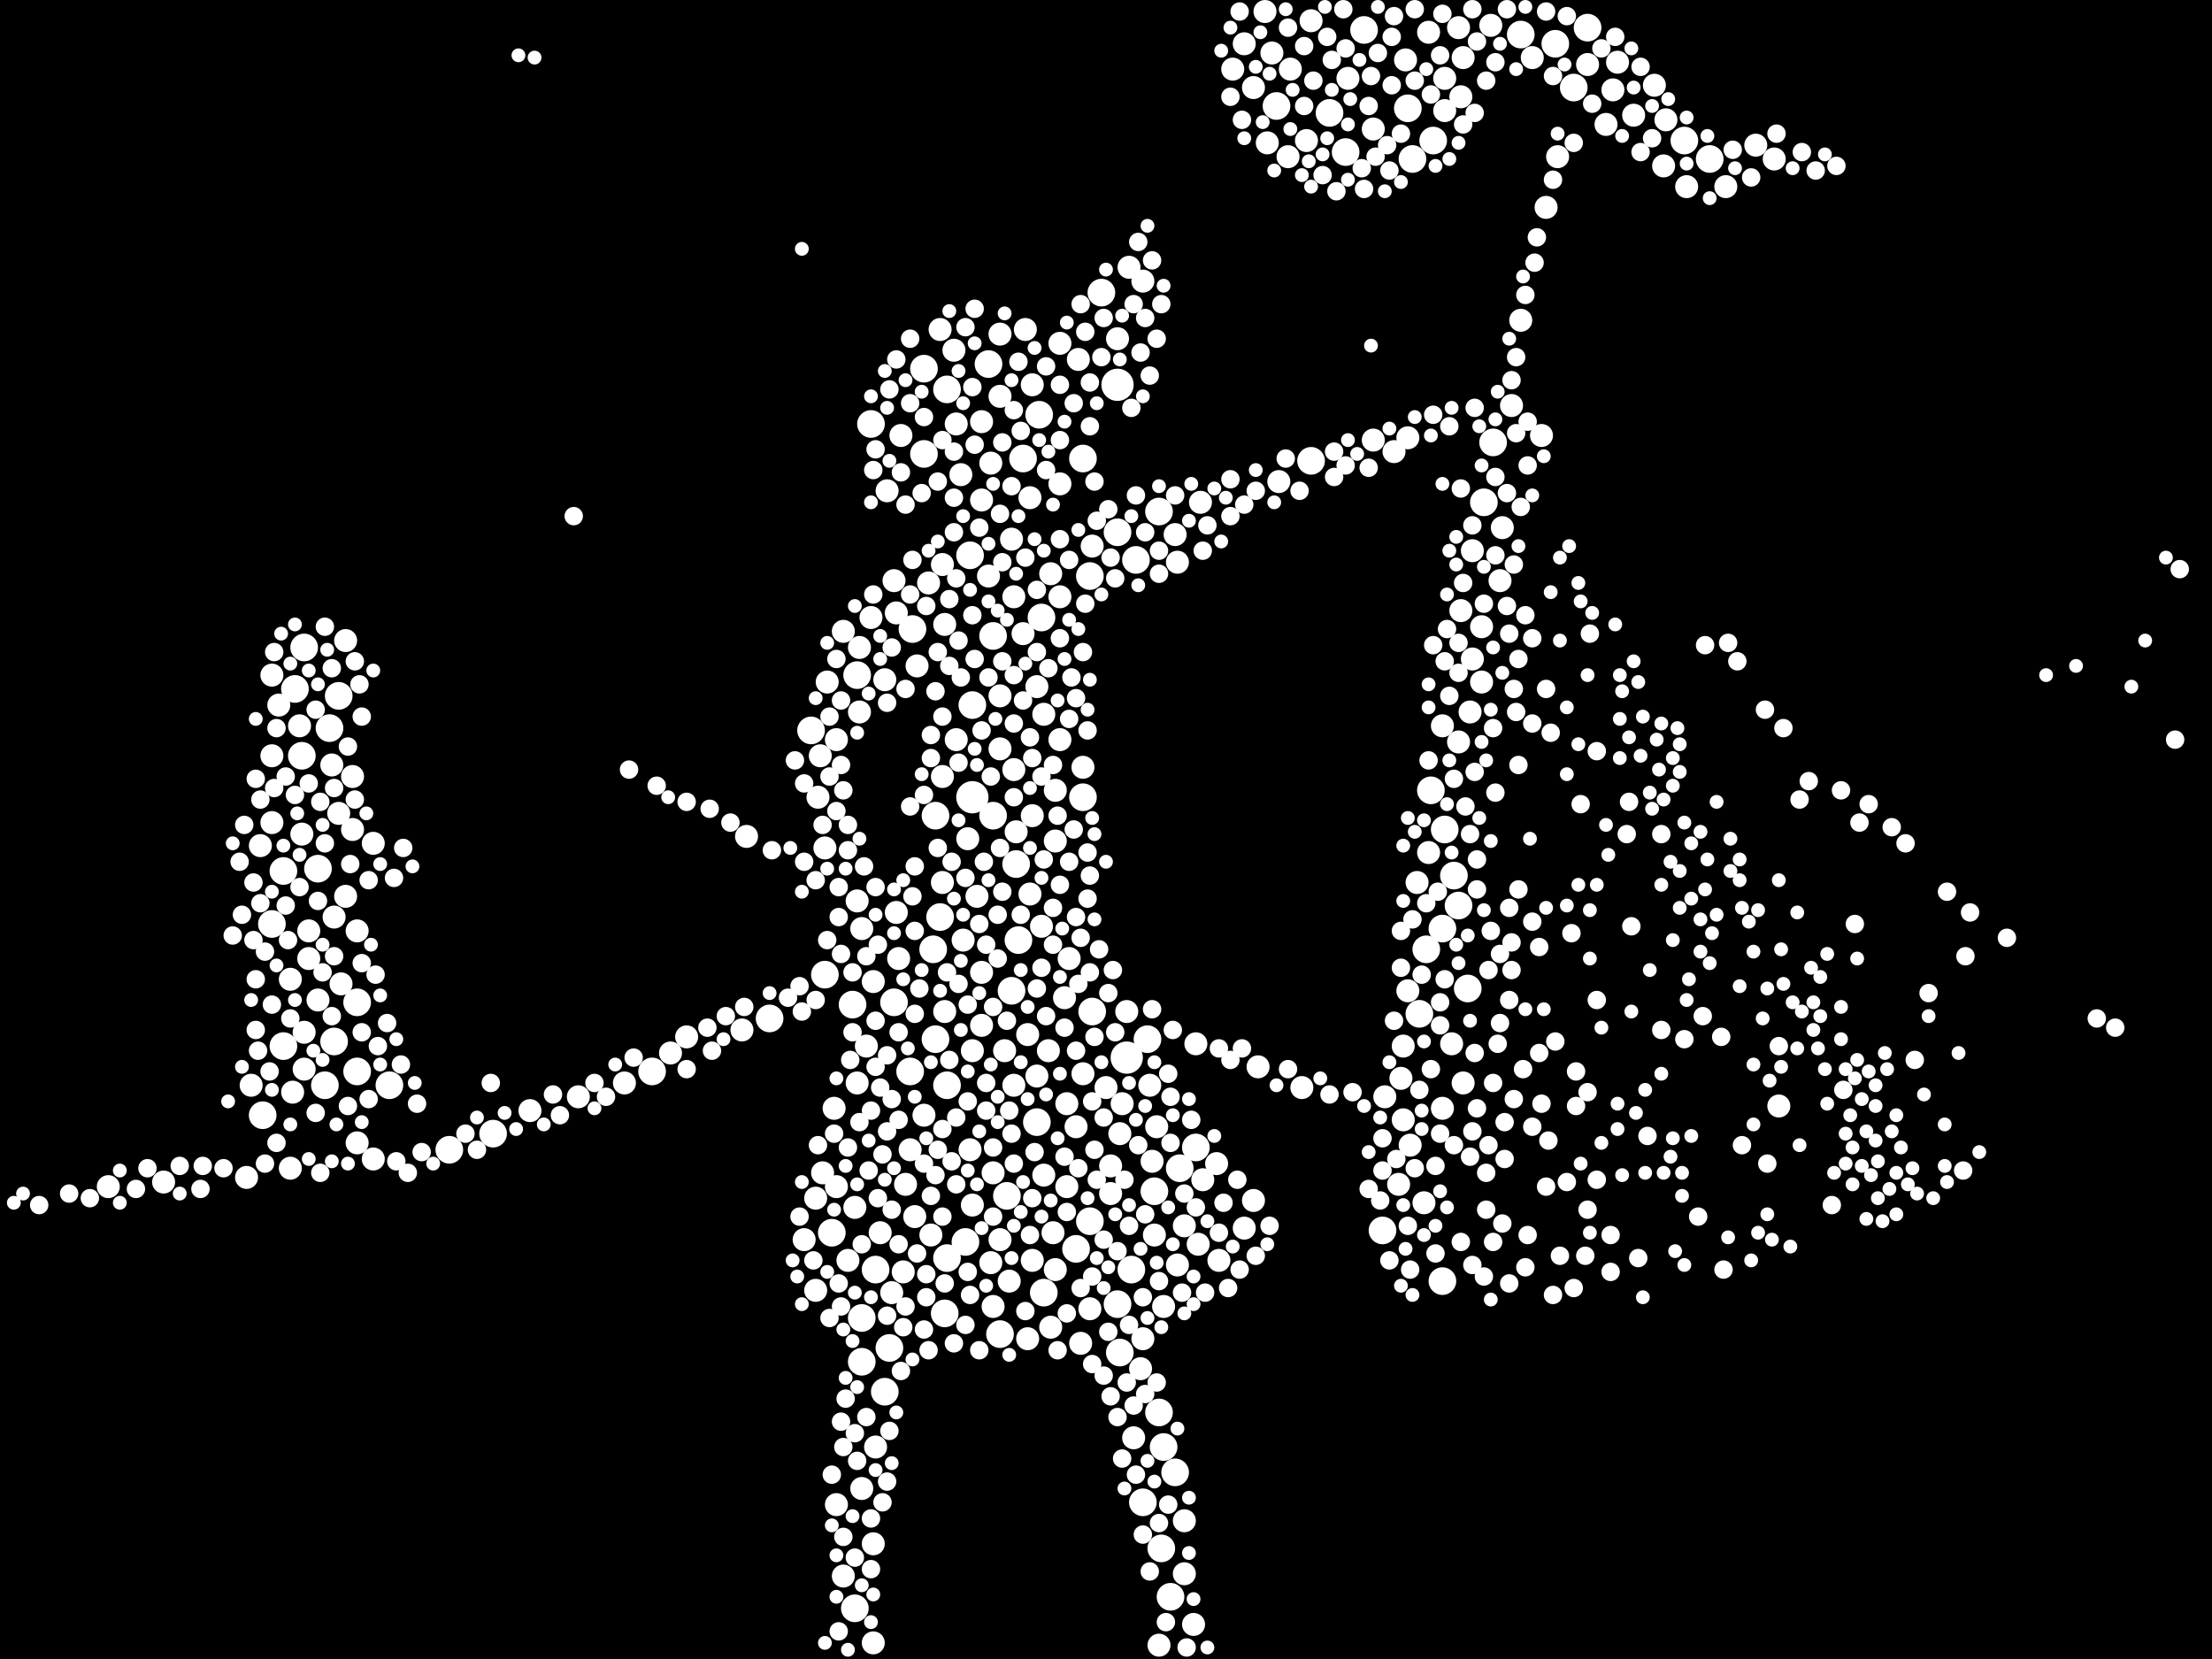 <?xml version="1.0" encoding="utf-8"?>
<svg xmlns="http://www.w3.org/2000/svg"
     xmlns:xlink="http://www.w3.org/1999/xlink" width="1920" height="1440" >

            <defs>
            <style type="text/css"><![CDATA[
circle {stroke: none;}
.c0 {fill: #FFFFFF;}
]]></style>
            </defs>
<rect x="0" y="0" width="1920" height="1440" fill="black"/>
<circle cx="844" cy="692" r="14" class="c0"/>
<circle cx="970" cy="334" r="14" class="c0"/>
<circle cx="978" cy="918" r="14" class="c0"/>
<circle cx="822" cy="942" r="12" class="c0"/>
<circle cx="816" cy="796" r="12" class="c0"/>
<circle cx="948" cy="878" r="12" class="c0"/>
<circle cx="884" cy="816" r="12" class="c0"/>
<circle cx="742" cy="1396" r="12" class="c0"/>
<circle cx="1154" cy="98" r="12" class="c0"/>
<circle cx="1242" cy="686" r="12" class="c0"/>
<circle cx="946" cy="500" r="12" class="c0"/>
<circle cx="940" cy="692" r="12" class="c0"/>
<circle cx="286" cy="632" r="12" class="c0"/>
<circle cx="704" cy="634" r="12" class="c0"/>
<circle cx="756" cy="368" r="12" class="c0"/>
<circle cx="294" cy="604" r="12" class="c0"/>
<circle cx="1002" cy="1034" r="12" class="c0"/>
<circle cx="810" cy="824" r="12" class="c0"/>
<circle cx="264" cy="562" r="12" class="c0"/>
<circle cx="776" cy="870" r="12" class="c0"/>
<circle cx="668" cy="884" r="12" class="c0"/>
<circle cx="760" cy="1102" r="12" class="c0"/>
<circle cx="1252" cy="1112" r="12" class="c0"/>
<circle cx="972" cy="1174" r="12" class="c0"/>
<circle cx="1232" cy="880" r="12" class="c0"/>
<circle cx="310" cy="930" r="12" class="c0"/>
<circle cx="1262" cy="760" r="12" class="c0"/>
<circle cx="1378" cy="24" r="12" class="c0"/>
<circle cx="1010" cy="1256" r="12" class="c0"/>
<circle cx="310" cy="870" r="12" class="c0"/>
<circle cx="986" cy="486" r="12" class="c0"/>
<circle cx="934" cy="1084" r="12" class="c0"/>
<circle cx="772" cy="1170" r="12" class="c0"/>
<circle cx="874" cy="1038" r="12" class="c0"/>
<circle cx="1138" cy="400" r="12" class="c0"/>
<circle cx="1296" cy="384" r="12" class="c0"/>
<circle cx="228" cy="968" r="12" class="c0"/>
<circle cx="1006" cy="444" r="12" class="c0"/>
<circle cx="1244" cy="122" r="12" class="c0"/>
<circle cx="858" cy="316" r="12" class="c0"/>
<circle cx="1252" cy="806" r="12" class="c0"/>
<circle cx="282" cy="942" r="12" class="c0"/>
<circle cx="900" cy="974" r="12" class="c0"/>
<circle cx="996" cy="902" r="12" class="c0"/>
<circle cx="820" cy="1140" r="12" class="c0"/>
<circle cx="882" cy="750" r="12" class="c0"/>
<circle cx="246" cy="908" r="12" class="c0"/>
<circle cx="812" cy="902" r="12" class="c0"/>
<circle cx="802" cy="394" r="12" class="c0"/>
<circle cx="262" cy="656" r="12" class="c0"/>
<circle cx="716" cy="846" r="12" class="c0"/>
<circle cx="812" cy="708" r="12" class="c0"/>
<circle cx="276" cy="754" r="12" class="c0"/>
<circle cx="1320" cy="30" r="12" class="c0"/>
<circle cx="390" cy="998" r="12" class="c0"/>
<circle cx="970" cy="1132" r="12" class="c0"/>
<circle cx="802" cy="320" r="12" class="c0"/>
<circle cx="946" cy="1060" r="12" class="c0"/>
<circle cx="792" cy="546" r="12" class="c0"/>
<circle cx="862" cy="552" r="12" class="c0"/>
<circle cx="940" cy="398" r="12" class="c0"/>
<circle cx="1462" cy="122" r="12" class="c0"/>
<circle cx="748" cy="1144" r="12" class="c0"/>
<circle cx="1020" cy="1278" r="12" class="c0"/>
<circle cx="906" cy="1122" r="12" class="c0"/>
<circle cx="1266" cy="786" r="12" class="c0"/>
<circle cx="1238" cy="824" r="12" class="c0"/>
<circle cx="566" cy="930" r="12" class="c0"/>
<circle cx="748" cy="1182" r="12" class="c0"/>
<circle cx="722" cy="1070" r="12" class="c0"/>
<circle cx="878" cy="860" r="12" class="c0"/>
<circle cx="970" cy="462" r="12" class="c0"/>
<circle cx="1168" cy="132" r="12" class="c0"/>
<circle cx="822" cy="1092" r="12" class="c0"/>
<circle cx="1184" cy="26" r="12" class="c0"/>
<circle cx="790" cy="930" r="12" class="c0"/>
<circle cx="246" cy="756" r="12" class="c0"/>
<circle cx="844" cy="612" r="12" class="c0"/>
<circle cx="740" cy="872" r="12" class="c0"/>
<circle cx="1008" cy="1344" r="12" class="c0"/>
<circle cx="1366" cy="76" r="12" class="c0"/>
<circle cx="1484" cy="138" r="12" class="c0"/>
<circle cx="868" cy="1158" r="12" class="c0"/>
<circle cx="236" cy="802" r="12" class="c0"/>
<circle cx="1226" cy="138" r="12" class="c0"/>
<circle cx="956" cy="254" r="12" class="c0"/>
<circle cx="428" cy="984" r="12" class="c0"/>
<circle cx="1288" cy="436" r="12" class="c0"/>
<circle cx="1016" cy="1386" r="12" class="c0"/>
<circle cx="902" cy="360" r="12" class="c0"/>
<circle cx="1024" cy="1014" r="12" class="c0"/>
<circle cx="992" cy="1304" r="12" class="c0"/>
<circle cx="1200" cy="1068" r="12" class="c0"/>
<circle cx="822" cy="338" r="12" class="c0"/>
<circle cx="1006" cy="1226" r="12" class="c0"/>
<circle cx="290" cy="904" r="12" class="c0"/>
<circle cx="744" cy="586" r="12" class="c0"/>
<circle cx="768" cy="1208" r="12" class="c0"/>
<circle cx="1222" cy="94" r="12" class="c0"/>
<circle cx="982" cy="1102" r="12" class="c0"/>
<circle cx="256" cy="598" r="12" class="c0"/>
<circle cx="1254" cy="720" r="12" class="c0"/>
<circle cx="862" cy="708" r="12" class="c0"/>
<circle cx="1274" cy="858" r="12" class="c0"/>
<circle cx="1108" cy="92" r="12" class="c0"/>
<circle cx="1038" cy="996" r="12" class="c0"/>
<circle cx="888" cy="398" r="12" class="c0"/>
<circle cx="338" cy="942" r="12" class="c0"/>
<circle cx="904" cy="536" r="12" class="c0"/>
<circle cx="838" cy="1078" r="12" class="c0"/>
<circle cx="842" cy="482" r="12" class="c0"/>
<circle cx="1350" cy="38" r="12" class="c0"/>
<circle cx="868" cy="344" r="10" class="c0"/>
<circle cx="1020" cy="464" r="10" class="c0"/>
<circle cx="880" cy="518" r="10" class="c0"/>
<circle cx="1304" cy="458" r="10" class="c0"/>
<circle cx="1302" cy="504" r="10" class="c0"/>
<circle cx="820" cy="878" r="10" class="c0"/>
<circle cx="906" cy="620" r="10" class="c0"/>
<circle cx="236" cy="714" r="10" class="c0"/>
<circle cx="778" cy="532" r="10" class="c0"/>
<circle cx="834" cy="412" r="10" class="c0"/>
<circle cx="1042" cy="436" r="10" class="c0"/>
<circle cx="1224" cy="994" r="10" class="c0"/>
<circle cx="1110" cy="418" r="10" class="c0"/>
<circle cx="1544" cy="960" r="10" class="c0"/>
<circle cx="748" cy="1292" r="10" class="c0"/>
<circle cx="878" cy="468" r="10" class="c0"/>
<circle cx="764" cy="1070" r="10" class="c0"/>
<circle cx="912" cy="1152" r="10" class="c0"/>
<circle cx="300" cy="778" r="10" class="c0"/>
<circle cx="276" cy="868" r="10" class="c0"/>
<circle cx="760" cy="1256" r="10" class="c0"/>
<circle cx="880" cy="942" r="10" class="c0"/>
<circle cx="896" cy="1094" r="10" class="c0"/>
<circle cx="906" cy="1020" r="10" class="c0"/>
<circle cx="896" cy="708" r="10" class="c0"/>
<circle cx="698" cy="1076" r="10" class="c0"/>
<circle cx="236" cy="656" r="10" class="c0"/>
<circle cx="916" cy="686" r="10" class="c0"/>
<circle cx="1088" cy="76" r="10" class="c0"/>
<circle cx="882" cy="722" r="10" class="c0"/>
<circle cx="1138" cy="18" r="10" class="c0"/>
<circle cx="784" cy="1104" r="10" class="c0"/>
<circle cx="714" cy="1018" r="10" class="c0"/>
<circle cx="896" cy="334" r="10" class="c0"/>
<circle cx="268" cy="832" r="10" class="c0"/>
<circle cx="1058" cy="1094" r="10" class="c0"/>
<circle cx="1524" cy="126" r="10" class="c0"/>
<circle cx="1278" cy="572" r="10" class="c0"/>
<circle cx="1436" cy="74" r="10" class="c0"/>
<circle cx="254" cy="948" r="10" class="c0"/>
<circle cx="710" cy="692" r="10" class="c0"/>
<circle cx="1004" cy="978" r="10" class="c0"/>
<circle cx="324" cy="732" r="10" class="c0"/>
<circle cx="852" cy="844" r="10" class="c0"/>
<circle cx="1404" cy="54" r="10" class="c0"/>
<circle cx="780" cy="832" r="10" class="c0"/>
<circle cx="1202" cy="952" r="10" class="c0"/>
<circle cx="1192" cy="112" r="10" class="c0"/>
<circle cx="1222" cy="380" r="10" class="c0"/>
<circle cx="1056" cy="1010" r="10" class="c0"/>
<circle cx="900" cy="934" r="10" class="c0"/>
<circle cx="306" cy="720" r="10" class="c0"/>
<circle cx="1036" cy="1410" r="10" class="c0"/>
<circle cx="294" cy="706" r="10" class="c0"/>
<circle cx="708" cy="1120" r="10" class="c0"/>
<circle cx="858" cy="500" r="10" class="c0"/>
<circle cx="774" cy="1122" r="10" class="c0"/>
<circle cx="300" cy="556" r="10" class="c0"/>
<circle cx="992" cy="1162" r="10" class="c0"/>
<circle cx="920" cy="298" r="10" class="c0"/>
<circle cx="1278" cy="478" r="10" class="c0"/>
<circle cx="712" cy="656" r="10" class="c0"/>
<circle cx="836" cy="816" r="10" class="c0"/>
<circle cx="1254" cy="68" r="10" class="c0"/>
<circle cx="852" cy="366" r="10" class="c0"/>
<circle cx="1080" cy="1066" r="10" class="c0"/>
<circle cx="746" cy="562" r="10" class="c0"/>
<circle cx="926" cy="958" r="10" class="c0"/>
<circle cx="910" cy="912" r="10" class="c0"/>
<circle cx="1100" cy="124" r="10" class="c0"/>
<circle cx="1394" cy="108" r="10" class="c0"/>
<circle cx="1266" cy="644" r="10" class="c0"/>
<circle cx="842" cy="998" r="10" class="c0"/>
<circle cx="852" cy="434" r="10" class="c0"/>
<circle cx="1070" cy="60" r="10" class="c0"/>
<circle cx="1038" cy="906" r="10" class="c0"/>
<circle cx="1260" cy="906" r="10" class="c0"/>
<circle cx="744" cy="940" r="10" class="c0"/>
<circle cx="868" cy="290" r="10" class="c0"/>
<circle cx="752" cy="908" r="10" class="c0"/>
<circle cx="1022" cy="488" r="10" class="c0"/>
<circle cx="1286" cy="592" r="10" class="c0"/>
<circle cx="1286" cy="544" r="10" class="c0"/>
<circle cx="1400" cy="78" r="10" class="c0"/>
<circle cx="268" cy="808" r="10" class="c0"/>
<circle cx="716" cy="736" r="10" class="c0"/>
<circle cx="916" cy="1102" r="10" class="c0"/>
<circle cx="1040" cy="1080" r="10" class="c0"/>
<circle cx="938" cy="1166" r="10" class="c0"/>
<circle cx="1312" cy="352" r="10" class="c0"/>
<circle cx="296" cy="854" r="10" class="c0"/>
<circle cx="904" cy="804" r="10" class="c0"/>
<circle cx="848" cy="778" r="10" class="c0"/>
<circle cx="1540" cy="138" r="10" class="c0"/>
<circle cx="726" cy="642" r="10" class="c0"/>
<circle cx="892" cy="1162" r="10" class="c0"/>
<circle cx="542" cy="940" r="10" class="c0"/>
<circle cx="1022" cy="1098" r="10" class="c0"/>
<circle cx="852" cy="890" r="10" class="c0"/>
<circle cx="796" cy="578" r="10" class="c0"/>
<circle cx="1320" cy="278" r="10" class="c0"/>
<circle cx="768" cy="590" r="10" class="c0"/>
<circle cx="862" cy="1018" r="10" class="c0"/>
<circle cx="306" cy="674" r="10" class="c0"/>
<circle cx="872" cy="912" r="10" class="c0"/>
<circle cx="860" cy="402" r="10" class="c0"/>
<circle cx="820" cy="542" r="10" class="c0"/>
<circle cx="970" cy="294" r="10" class="c0"/>
<circle cx="242" cy="612" r="10" class="c0"/>
<circle cx="1270" cy="940" r="10" class="c0"/>
<circle cx="992" cy="244" r="10" class="c0"/>
<circle cx="502" cy="952" r="10" class="c0"/>
<circle cx="1170" cy="68" r="10" class="c0"/>
<circle cx="1240" cy="740" r="10" class="c0"/>
<circle cx="1294" cy="22" r="10" class="c0"/>
<circle cx="862" cy="1134" r="10" class="c0"/>
<circle cx="776" cy="504" r="10" class="c0"/>
<circle cx="868" cy="650" r="10" class="c0"/>
<circle cx="830" cy="642" r="10" class="c0"/>
<circle cx="920" cy="518" r="10" class="c0"/>
<circle cx="778" cy="792" r="10" class="c0"/>
<circle cx="1130" cy="944" r="10" class="c0"/>
<circle cx="1240" cy="28" r="10" class="c0"/>
<circle cx="1230" cy="766" r="10" class="c0"/>
<circle cx="1220" cy="52" r="10" class="c0"/>
<circle cx="742" cy="1048" r="10" class="c0"/>
<circle cx="288" cy="664" r="10" class="c0"/>
<circle cx="1104" cy="46" r="10" class="c0"/>
<circle cx="790" cy="998" r="10" class="c0"/>
<circle cx="1276" cy="618" r="10" class="c0"/>
<circle cx="802" cy="968" r="10" class="c0"/>
<circle cx="726" cy="1030" r="10" class="c0"/>
<circle cx="1006" cy="1428" r="10" class="c0"/>
<circle cx="1010" cy="1134" r="10" class="c0"/>
<circle cx="1120" cy="60" r="10" class="c0"/>
<circle cx="926" cy="1030" r="10" class="c0"/>
<circle cx="782" cy="378" r="10" class="c0"/>
<circle cx="868" cy="604" r="10" class="c0"/>
<circle cx="1092" cy="926" r="10" class="c0"/>
<circle cx="948" cy="474" r="10" class="c0"/>
<circle cx="1216" cy="936" r="10" class="c0"/>
<circle cx="226" cy="734" r="10" class="c0"/>
<circle cx="940" cy="666" r="10" class="c0"/>
<circle cx="1210" cy="392" r="10" class="c0"/>
<circle cx="818" cy="490" r="10" class="c0"/>
<circle cx="900" cy="596" r="10" class="c0"/>
<circle cx="1000" cy="1008" r="10" class="c0"/>
<circle cx="894" cy="432" r="10" class="c0"/>
<circle cx="1252" cy="962" r="10" class="c0"/>
<circle cx="264" cy="928" r="10" class="c0"/>
<circle cx="736" cy="1094" r="10" class="c0"/>
<circle cx="794" cy="1056" r="10" class="c0"/>
<circle cx="914" cy="1070" r="10" class="c0"/>
<circle cx="214" cy="1022" r="10" class="c0"/>
<circle cx="726" cy="1306" r="10" class="c0"/>
<circle cx="924" cy="866" r="10" class="c0"/>
<circle cx="974" cy="958" r="10" class="c0"/>
<circle cx="1044" cy="1024" r="10" class="c0"/>
<circle cx="818" cy="766" r="10" class="c0"/>
<circle cx="972" cy="984" r="10" class="c0"/>
<circle cx="1028" cy="1064" r="10" class="c0"/>
<circle cx="920" cy="420" r="10" class="c0"/>
<circle cx="596" cy="900" r="10" class="c0"/>
<circle cx="718" cy="592" r="10" class="c0"/>
<circle cx="746" cy="618" r="10" class="c0"/>
<circle cx="1498" cy="162" r="10" class="c0"/>
<circle cx="980" cy="232" r="10" class="c0"/>
<circle cx="888" cy="550" r="10" class="c0"/>
<circle cx="1270" cy="50" r="10" class="c0"/>
<circle cx="844" cy="912" r="10" class="c0"/>
<circle cx="1444" cy="144" r="10" class="c0"/>
<circle cx="1254" cy="96" r="10" class="c0"/>
<circle cx="818" cy="674" r="10" class="c0"/>
<circle cx="830" cy="368" r="10" class="c0"/>
<circle cx="1252" cy="630" r="10" class="c0"/>
<circle cx="310" cy="808" r="10" class="c0"/>
<circle cx="218" cy="942" r="10" class="c0"/>
<circle cx="1338" cy="378" r="10" class="c0"/>
<circle cx="142" cy="1026" r="10" class="c0"/>
<circle cx="840" cy="728" r="10" class="c0"/>
<circle cx="262" cy="724" r="10" class="c0"/>
<circle cx="644" cy="894" r="10" class="c0"/>
<circle cx="324" cy="1006" r="10" class="c0"/>
<circle cx="310" cy="992" r="10" class="c0"/>
<circle cx="934" cy="978" r="10" class="c0"/>
<circle cx="1342" cy="180" r="10" class="c0"/>
<circle cx="732" cy="548" r="10" class="c0"/>
<circle cx="756" cy="536" r="10" class="c0"/>
<circle cx="1118" cy="136" r="10" class="c0"/>
<circle cx="252" cy="850" r="10" class="c0"/>
<circle cx="940" cy="932" r="10" class="c0"/>
<circle cx="998" cy="942" r="10" class="c0"/>
<circle cx="1418" cy="100" r="10" class="c0"/>
<circle cx="1134" cy="122" r="10" class="c0"/>
<circle cx="916" cy="730" r="10" class="c0"/>
<circle cx="1268" cy="84" r="10" class="c0"/>
<circle cx="960" cy="944" r="10" class="c0"/>
<circle cx="786" cy="1028" r="10" class="c0"/>
<circle cx="1028" cy="1366" r="10" class="c0"/>
<circle cx="236" cy="586" r="10" class="c0"/>
<circle cx="890" cy="286" r="10" class="c0"/>
<circle cx="1214" cy="1028" r="10" class="c0"/>
<circle cx="920" cy="642" r="10" class="c0"/>
<circle cx="1268" cy="530" r="10" class="c0"/>
<circle cx="964" cy="1036" r="10" class="c0"/>
<circle cx="990" cy="1188" r="10" class="c0"/>
<circle cx="828" cy="304" r="10" class="c0"/>
<circle cx="758" cy="852" r="10" class="c0"/>
<circle cx="844" cy="1046" r="10" class="c0"/>
<circle cx="984" cy="1248" r="10" class="c0"/>
<circle cx="880" cy="668" r="10" class="c0"/>
<circle cx="946" cy="1136" r="10" class="c0"/>
<circle cx="964" cy="1012" r="10" class="c0"/>
<circle cx="860" cy="1096" r="10" class="c0"/>
<circle cx="936" cy="312" r="10" class="c0"/>
<circle cx="978" cy="878" r="10" class="c0"/>
<circle cx="892" cy="898" r="10" class="c0"/>
<circle cx="912" cy="498" r="10" class="c0"/>
<circle cx="260" cy="630" r="10" class="c0"/>
<circle cx="1464" cy="162" r="10" class="c0"/>
<circle cx="460" cy="964" r="10" class="c0"/>
<circle cx="252" cy="1014" r="10" class="c0"/>
<circle cx="806" cy="506" r="10" class="c0"/>
<circle cx="816" cy="286" r="10" class="c0"/>
<circle cx="1098" cy="10" r="10" class="c0"/>
<circle cx="1028" cy="1320" r="10" class="c0"/>
<circle cx="1330" cy="50" r="10" class="c0"/>
<circle cx="648" cy="726" r="10" class="c0"/>
<circle cx="724" cy="962" r="10" class="c0"/>
<circle cx="758" cy="1426" r="10" class="c0"/>
<circle cx="1222" cy="860" r="10" class="c0"/>
<circle cx="708" cy="1040" r="10" class="c0"/>
<circle cx="868" cy="1076" r="10" class="c0"/>
<circle cx="744" cy="782" r="10" class="c0"/>
<circle cx="732" cy="1368" r="10" class="c0"/>
<circle cx="1218" cy="972" r="10" class="c0"/>
<circle cx="1192" cy="382" r="10" class="c0"/>
<circle cx="894" cy="776" r="10" class="c0"/>
<circle cx="928" cy="832" r="10" class="c0"/>
<circle cx="758" cy="1340" r="10" class="c0"/>
<circle cx="876" cy="1112" r="10" class="c0"/>
<circle cx="770" cy="426" r="10" class="c0"/>
<circle cx="582" cy="914" r="10" class="c0"/>
<circle cx="1266" cy="24" r="10" class="c0"/>
<circle cx="1080" cy="38" r="10" class="c0"/>
<circle cx="94" cy="1030" r="10" class="c0"/>
<circle cx="1218" cy="908" r="10" class="c0"/>
<circle cx="1352" cy="136" r="10" class="c0"/>
<circle cx="1446" cy="104" r="10" class="c0"/>
<circle cx="748" cy="806" r="10" class="c0"/>
<circle cx="1088" cy="1042" r="10" class="c0"/>
<circle cx="290" cy="796" r="10" class="c0"/>
<circle cx="1236" cy="1044" r="10" class="c0"/>
<circle cx="1378" cy="56" r="10" class="c0"/>
<circle cx="808" cy="1072" r="10" class="c0"/>
<circle cx="1002" cy="1072" r="10" class="c0"/>
<circle cx="264" cy="896" r="10" class="c0"/>
<circle cx="1258" cy="370" r="8" class="c0"/>
<circle cx="804" cy="526" r="8" class="c0"/>
<circle cx="222" cy="676" r="8" class="c0"/>
<circle cx="708" cy="764" r="8" class="c0"/>
<circle cx="772" cy="338" r="8" class="c0"/>
<circle cx="1204" cy="126" r="8" class="c0"/>
<circle cx="934" cy="796" r="8" class="c0"/>
<circle cx="1206" cy="1094" r="8" class="c0"/>
<circle cx="838" cy="284" r="8" class="c0"/>
<circle cx="856" cy="964" r="8" class="c0"/>
<circle cx="980" cy="1064" r="8" class="c0"/>
<circle cx="794" cy="808" r="8" class="c0"/>
<circle cx="1016" cy="952" r="8" class="c0"/>
<circle cx="1280" cy="354" r="8" class="c0"/>
<circle cx="832" cy="662" r="8" class="c0"/>
<circle cx="1020" cy="430" r="8" class="c0"/>
<circle cx="240" cy="992" r="8" class="c0"/>
<circle cx="1226" cy="798" r="8" class="c0"/>
<circle cx="870" cy="384" r="8" class="c0"/>
<circle cx="732" cy="1256" r="8" class="c0"/>
<circle cx="924" cy="1004" r="8" class="c0"/>
<circle cx="1354" cy="1090" r="8" class="c0"/>
<circle cx="920" cy="768" r="8" class="c0"/>
<circle cx="856" cy="940" r="8" class="c0"/>
<circle cx="1334" cy="206" r="8" class="c0"/>
<circle cx="766" cy="1002" r="8" class="c0"/>
<circle cx="962" cy="1156" r="8" class="c0"/>
<circle cx="726" cy="572" r="8" class="c0"/>
<circle cx="890" cy="1138" r="8" class="c0"/>
<circle cx="890" cy="484" r="8" class="c0"/>
<circle cx="728" cy="1114" r="8" class="c0"/>
<circle cx="1068" cy="448" r="8" class="c0"/>
<circle cx="994" cy="276" r="8" class="c0"/>
<circle cx="798" cy="858" r="8" class="c0"/>
<circle cx="948" cy="956" r="8" class="c0"/>
<circle cx="840" cy="872" r="8" class="c0"/>
<circle cx="176" cy="1012" r="8" class="c0"/>
<circle cx="248" cy="786" r="8" class="c0"/>
<circle cx="252" cy="884" r="8" class="c0"/>
<circle cx="728" cy="770" r="8" class="c0"/>
<circle cx="256" cy="690" r="8" class="c0"/>
<circle cx="736" cy="716" r="8" class="c0"/>
<circle cx="722" cy="1280" r="8" class="c0"/>
<circle cx="1294" cy="808" r="8" class="c0"/>
<circle cx="818" cy="622" r="8" class="c0"/>
<circle cx="230" cy="826" r="8" class="c0"/>
<circle cx="616" cy="702" r="8" class="c0"/>
<circle cx="1316" cy="310" r="8" class="c0"/>
<circle cx="968" cy="502" r="8" class="c0"/>
<circle cx="780" cy="972" r="8" class="c0"/>
<circle cx="1166" cy="8" r="8" class="c0"/>
<circle cx="1246" cy="1088" r="8" class="c0"/>
<circle cx="950" cy="900" r="8" class="c0"/>
<circle cx="790" cy="350" r="8" class="c0"/>
<circle cx="1152" cy="32" r="8" class="c0"/>
<circle cx="1046" cy="1122" r="8" class="c0"/>
<circle cx="746" cy="974" r="8" class="c0"/>
<circle cx="1422" cy="1092" r="8" class="c0"/>
<circle cx="1156" cy="52" r="8" class="c0"/>
<circle cx="770" cy="1142" r="8" class="c0"/>
<circle cx="328" cy="908" r="8" class="c0"/>
<circle cx="1324" cy="256" r="8" class="c0"/>
<circle cx="994" cy="462" r="8" class="c0"/>
<circle cx="736" cy="738" r="8" class="c0"/>
<circle cx="1424" cy="132" r="8" class="c0"/>
<circle cx="1148" cy="152" r="8" class="c0"/>
<circle cx="756" cy="1362" r="8" class="c0"/>
<circle cx="920" cy="334" r="8" class="c0"/>
<circle cx="896" cy="658" r="8" class="c0"/>
<circle cx="718" cy="816" r="8" class="c0"/>
<circle cx="342" cy="762" r="8" class="c0"/>
<circle cx="804" cy="1126" r="8" class="c0"/>
<circle cx="276" cy="782" r="8" class="c0"/>
<circle cx="756" cy="1318" r="8" class="c0"/>
<circle cx="880" cy="586" r="8" class="c0"/>
<circle cx="1298" cy="54" r="8" class="c0"/>
<circle cx="780" cy="896" r="8" class="c0"/>
<circle cx="684" cy="866" r="8" class="c0"/>
<circle cx="1158" cy="392" r="8" class="c0"/>
<circle cx="938" cy="1118" r="8" class="c0"/>
<circle cx="842" cy="1124" r="8" class="c0"/>
<circle cx="870" cy="774" r="8" class="c0"/>
<circle cx="770" cy="982" r="8" class="c0"/>
<circle cx="1314" cy="954" r="8" class="c0"/>
<circle cx="908" cy="408" r="8" class="c0"/>
<circle cx="618" cy="912" r="8" class="c0"/>
<circle cx="964" cy="1212" r="8" class="c0"/>
<circle cx="760" cy="770" r="8" class="c0"/>
<circle cx="690" cy="660" r="8" class="c0"/>
<circle cx="942" cy="288" r="8" class="c0"/>
<circle cx="1206" cy="148" r="8" class="c0"/>
<circle cx="878" cy="422" r="8" class="c0"/>
<circle cx="790" cy="294" r="8" class="c0"/>
<circle cx="910" cy="580" r="8" class="c0"/>
<circle cx="596" cy="696" r="8" class="c0"/>
<circle cx="844" cy="534" r="8" class="c0"/>
<circle cx="1208" cy="74" r="8" class="c0"/>
<circle cx="1246" cy="1012" r="8" class="c0"/>
<circle cx="288" cy="580" r="8" class="c0"/>
<circle cx="1068" cy="920" r="8" class="c0"/>
<circle cx="1312" cy="842" r="8" class="c0"/>
<circle cx="962" cy="862" r="8" class="c0"/>
<circle cx="1290" cy="1050" r="8" class="c0"/>
<circle cx="546" cy="668" r="8" class="c0"/>
<circle cx="1004" cy="294" r="8" class="c0"/>
<circle cx="920" cy="554" r="8" class="c0"/>
<circle cx="850" cy="458" r="8" class="c0"/>
<circle cx="596" cy="928" r="8" class="c0"/>
<circle cx="302" cy="960" r="8" class="c0"/>
<circle cx="830" cy="502" r="8" class="c0"/>
<circle cx="1048" cy="456" r="8" class="c0"/>
<circle cx="986" cy="430" r="8" class="c0"/>
<circle cx="730" cy="1234" r="8" class="c0"/>
<circle cx="1034" cy="972" r="8" class="c0"/>
<circle cx="884" cy="314" r="8" class="c0"/>
<circle cx="930" cy="588" r="8" class="c0"/>
<circle cx="880" cy="692" r="8" class="c0"/>
<circle cx="1168" cy="404" r="8" class="c0"/>
<circle cx="732" cy="1334" r="8" class="c0"/>
<circle cx="1228" cy="70" r="8" class="c0"/>
<circle cx="1306" cy="974" r="8" class="c0"/>
<circle cx="792" cy="778" r="8" class="c0"/>
<circle cx="282" cy="732" r="8" class="c0"/>
<circle cx="808" cy="1038" r="8" class="c0"/>
<circle cx="268" cy="680" r="8" class="c0"/>
<circle cx="60" cy="1036" r="8" class="c0"/>
<circle cx="954" cy="824" r="8" class="c0"/>
<circle cx="938" cy="264" r="8" class="c0"/>
<circle cx="208" cy="748" r="8" class="c0"/>
<circle cx="932" cy="350" r="8" class="c0"/>
<circle cx="1194" cy="136" r="8" class="c0"/>
<circle cx="832" cy="556" r="8" class="c0"/>
<circle cx="354" cy="1018" r="8" class="c0"/>
<circle cx="1188" cy="92" r="8" class="c0"/>
<circle cx="984" cy="264" r="8" class="c0"/>
<circle cx="210" cy="794" r="8" class="c0"/>
<circle cx="1184" cy="164" r="8" class="c0"/>
<circle cx="758" cy="408" r="8" class="c0"/>
<circle cx="1258" cy="604" r="8" class="c0"/>
<circle cx="750" cy="752" r="8" class="c0"/>
<circle cx="778" cy="312" r="8" class="c0"/>
<circle cx="720" cy="674" r="8" class="c0"/>
<circle cx="920" cy="468" r="8" class="c0"/>
<circle cx="1600" cy="946" r="8" class="c0"/>
<circle cx="796" cy="1088" r="8" class="c0"/>
<circle cx="862" cy="1056" r="8" class="c0"/>
<circle cx="828" cy="432" r="8" class="c0"/>
<circle cx="238" cy="684" r="8" class="c0"/>
<circle cx="948" cy="1108" r="8" class="c0"/>
<circle cx="240" cy="632" r="8" class="c0"/>
<circle cx="1210" cy="14" r="8" class="c0"/>
<circle cx="1314" cy="490" r="8" class="c0"/>
<circle cx="1312" cy="330" r="8" class="c0"/>
<circle cx="732" cy="686" r="8" class="c0"/>
<circle cx="1038" cy="1048" r="8" class="c0"/>
<circle cx="1330" cy="628" r="8" class="c0"/>
<circle cx="814" cy="998" r="8" class="c0"/>
<circle cx="1118" cy="24" r="8" class="c0"/>
<circle cx="986" cy="1280" r="8" class="c0"/>
<circle cx="1018" cy="894" r="8" class="c0"/>
<circle cx="774" cy="954" r="8" class="c0"/>
<circle cx="236" cy="872" r="8" class="c0"/>
<circle cx="1414" cy="696" r="8" class="c0"/>
<circle cx="866" cy="794" r="8" class="c0"/>
<circle cx="234" cy="930" r="8" class="c0"/>
<circle cx="814" cy="566" r="8" class="c0"/>
<circle cx="906" cy="746" r="8" class="c0"/>
<circle cx="934" cy="912" r="8" class="c0"/>
<circle cx="782" cy="1190" r="8" class="c0"/>
<circle cx="1062" cy="1044" r="8" class="c0"/>
<circle cx="744" cy="1268" r="8" class="c0"/>
<circle cx="326" cy="846" r="8" class="c0"/>
<circle cx="800" cy="428" r="8" class="c0"/>
<circle cx="752" cy="1230" r="8" class="c0"/>
<circle cx="1504" cy="130" r="8" class="c0"/>
<circle cx="1174" cy="948" r="8" class="c0"/>
<circle cx="736" cy="996" r="8" class="c0"/>
<circle cx="974" cy="1266" r="8" class="c0"/>
<circle cx="308" cy="574" r="8" class="c0"/>
<circle cx="770" cy="610" r="8" class="c0"/>
<circle cx="1330" cy="554" r="8" class="c0"/>
<circle cx="834" cy="588" r="8" class="c0"/>
<circle cx="1102" cy="1064" r="8" class="c0"/>
<circle cx="1090" cy="426" r="8" class="c0"/>
<circle cx="1296" cy="632" r="8" class="c0"/>
<circle cx="802" cy="362" r="8" class="c0"/>
<circle cx="812" cy="1020" r="8" class="c0"/>
<circle cx="984" cy="1220" r="8" class="c0"/>
<circle cx="290" cy="830" r="8" class="c0"/>
<circle cx="820" cy="1114" r="8" class="c0"/>
<circle cx="852" cy="634" r="8" class="c0"/>
<circle cx="1250" cy="984" r="8" class="c0"/>
<circle cx="1154" cy="950" r="8" class="c0"/>
<circle cx="1282" cy="962" r="8" class="c0"/>
<circle cx="1132" cy="40" r="8" class="c0"/>
<circle cx="1252" cy="12" r="8" class="c0"/>
<circle cx="962" cy="442" r="8" class="c0"/>
<circle cx="846" cy="268" r="8" class="c0"/>
<circle cx="222" cy="894" r="8" class="c0"/>
<circle cx="1280" cy="98" r="8" class="c0"/>
<circle cx="858" cy="588" r="8" class="c0"/>
<circle cx="774" cy="562" r="8" class="c0"/>
<circle cx="950" cy="998" r="8" class="c0"/>
<circle cx="952" cy="452" r="8" class="c0"/>
<circle cx="1280" cy="670" r="8" class="c0"/>
<circle cx="794" cy="752" r="8" class="c0"/>
<circle cx="894" cy="1072" r="8" class="c0"/>
<circle cx="304" cy="750" r="8" class="c0"/>
<circle cx="838" cy="762" r="8" class="c0"/>
<circle cx="850" cy="802" r="8" class="c0"/>
<circle cx="314" cy="896" r="8" class="c0"/>
<circle cx="1016" cy="992" r="8" class="c0"/>
<circle cx="988" cy="210" r="8" class="c0"/>
<circle cx="944" cy="634" r="8" class="c0"/>
<circle cx="174" cy="1032" r="8" class="c0"/>
<circle cx="854" cy="748" r="8" class="c0"/>
<circle cx="220" cy="766" r="8" class="c0"/>
<circle cx="934" cy="606" r="8" class="c0"/>
<circle cx="634" cy="714" r="8" class="c0"/>
<circle cx="944" cy="740" r="8" class="c0"/>
<circle cx="1254" cy="850" r="8" class="c0"/>
<circle cx="1240" cy="660" r="8" class="c0"/>
<circle cx="880" cy="628" r="8" class="c0"/>
<circle cx="850" cy="1172" r="8" class="c0"/>
<circle cx="838" cy="1150" r="8" class="c0"/>
<circle cx="832" cy="854" r="8" class="c0"/>
<circle cx="516" cy="940" r="8" class="c0"/>
<circle cx="1044" cy="478" r="8" class="c0"/>
<circle cx="806" cy="1172" r="8" class="c0"/>
<circle cx="754" cy="1016" r="8" class="c0"/>
<circle cx="828" cy="1166" r="8" class="c0"/>
<circle cx="708" cy="868" r="8" class="c0"/>
<circle cx="990" cy="306" r="8" class="c0"/>
<circle cx="1090" cy="1090" r="8" class="c0"/>
<circle cx="282" cy="544" r="8" class="c0"/>
<circle cx="1268" cy="424" r="8" class="c0"/>
<circle cx="1006" cy="1322" r="8" class="c0"/>
<circle cx="970" cy="1230" r="8" class="c0"/>
<circle cx="1330" cy="978" r="8" class="c0"/>
<circle cx="818" cy="980" r="8" class="c0"/>
<circle cx="230" cy="1010" r="8" class="c0"/>
<circle cx="728" cy="796" r="8" class="c0"/>
<circle cx="1250" cy="870" r="8" class="c0"/>
<circle cx="762" cy="820" r="8" class="c0"/>
<circle cx="942" cy="524" r="8" class="c0"/>
<circle cx="946" cy="844" r="8" class="c0"/>
<circle cx="486" cy="968" r="8" class="c0"/>
<circle cx="728" cy="1416" r="8" class="c0"/>
<circle cx="426" cy="940" r="8" class="c0"/>
<circle cx="826" cy="748" r="8" class="c0"/>
<circle cx="748" cy="1080" r="8" class="c0"/>
<circle cx="814" cy="736" r="8" class="c0"/>
<circle cx="896" cy="1040" r="8" class="c0"/>
<circle cx="900" cy="858" r="8" class="c0"/>
<circle cx="904" cy="840" r="8" class="c0"/>
<circle cx="894" cy="640" r="8" class="c0"/>
<circle cx="826" cy="1008" r="8" class="c0"/>
<circle cx="878" cy="984" r="8" class="c0"/>
<circle cx="1078" cy="104" r="8" class="c0"/>
<circle cx="570" cy="682" r="8" class="c0"/>
<circle cx="752" cy="830" r="8" class="c0"/>
<circle cx="828" cy="462" r="8" class="c0"/>
<circle cx="760" cy="926" r="8" class="c0"/>
<circle cx="1342" cy="10" r="8" class="c0"/>
<circle cx="1014" cy="1306" r="8" class="c0"/>
<circle cx="336" cy="888" r="8" class="c0"/>
<circle cx="1520" cy="154" r="8" class="c0"/>
<circle cx="970" cy="1086" r="8" class="c0"/>
<circle cx="812" cy="600" r="8" class="c0"/>
<circle cx="1266" cy="558" r="8" class="c0"/>
<circle cx="1076" cy="1102" r="8" class="c0"/>
<circle cx="814" cy="418" r="8" class="c0"/>
<circle cx="868" cy="446" r="8" class="c0"/>
<circle cx="1118" cy="928" r="8" class="c0"/>
<circle cx="1368" cy="960" r="8" class="c0"/>
<circle cx="1008" cy="264" r="8" class="c0"/>
<circle cx="958" cy="1076" r="8" class="c0"/>
<circle cx="1576" cy="148" r="8" class="c0"/>
<circle cx="802" cy="1010" r="8" class="c0"/>
<circle cx="1140" cy="70" r="8" class="c0"/>
<circle cx="1326" cy="366" r="8" class="c0"/>
<circle cx="794" cy="880" r="8" class="c0"/>
<circle cx="1330" cy="800" r="8" class="c0"/>
<circle cx="908" cy="882" r="8" class="c0"/>
<circle cx="1196" cy="46" r="8" class="c0"/>
<circle cx="1242" cy="928" r="8" class="c0"/>
<circle cx="288" cy="882" r="8" class="c0"/>
<circle cx="862" cy="996" r="8" class="c0"/>
<circle cx="1290" cy="70" r="8" class="c0"/>
<circle cx="1222" cy="1064" r="8" class="c0"/>
<circle cx="1276" cy="1004" r="8" class="c0"/>
<circle cx="770" cy="1286" r="8" class="c0"/>
<circle cx="1128" cy="426" r="8" class="c0"/>
<circle cx="1398" cy="1072" r="8" class="c0"/>
<circle cx="860" cy="674" r="8" class="c0"/>
<circle cx="946" cy="370" r="8" class="c0"/>
<circle cx="898" cy="1000" r="8" class="c0"/>
<circle cx="1326" cy="404" r="8" class="c0"/>
<circle cx="1030" cy="1430" r="8" class="c0"/>
<circle cx="706" cy="1094" r="8" class="c0"/>
<circle cx="302" cy="648" r="8" class="c0"/>
<circle cx="1278" cy="8" r="8" class="c0"/>
<circle cx="1198" cy="1042" r="8" class="c0"/>
<circle cx="646" cy="874" r="8" class="c0"/>
<circle cx="1366" cy="124" r="8" class="c0"/>
<circle cx="670" cy="738" r="8" class="c0"/>
<circle cx="880" cy="1010" r="8" class="c0"/>
<circle cx="710" cy="994" r="8" class="c0"/>
<circle cx="1210" cy="886" r="8" class="c0"/>
<circle cx="918" cy="708" r="8" class="c0"/>
<circle cx="866" cy="832" r="8" class="c0"/>
<circle cx="928" cy="486" r="8" class="c0"/>
<circle cx="128" cy="1014" r="8" class="c0"/>
<circle cx="1308" cy="428" r="8" class="c0"/>
<circle cx="944" cy="780" r="8" class="c0"/>
<circle cx="742" cy="1352" r="8" class="c0"/>
<circle cx="774" cy="1050" r="8" class="c0"/>
<circle cx="1570" cy="678" r="8" class="c0"/>
<circle cx="362" cy="958" r="8" class="c0"/>
<circle cx="1308" cy="8" r="8" class="c0"/>
<circle cx="720" cy="1144" r="8" class="c0"/>
<circle cx="274" cy="966" r="8" class="c0"/>
<circle cx="846" cy="386" r="8" class="c0"/>
<circle cx="1378" cy="948" r="8" class="c0"/>
<circle cx="250" cy="816" r="8" class="c0"/>
<circle cx="846" cy="572" r="8" class="c0"/>
<circle cx="1348" cy="156" r="8" class="c0"/>
<circle cx="824" cy="520" r="8" class="c0"/>
<circle cx="734" cy="1214" r="8" class="c0"/>
<circle cx="1244" cy="360" r="8" class="c0"/>
<circle cx="946" cy="332" r="8" class="c0"/>
<circle cx="1078" cy="910" r="8" class="c0"/>
<circle cx="1310" cy="1114" r="8" class="c0"/>
<circle cx="1318" cy="664" r="8" class="c0"/>
<circle cx="786" cy="1134" r="8" class="c0"/>
<circle cx="1262" cy="676" r="8" class="c0"/>
<circle cx="1270" cy="506" r="8" class="c0"/>
<circle cx="1544" cy="908" r="8" class="c0"/>
<circle cx="1132" cy="92" r="8" class="c0"/>
<circle cx="714" cy="716" r="8" class="c0"/>
<circle cx="1238" cy="784" r="8" class="c0"/>
<circle cx="224" cy="912" r="8" class="c0"/>
<circle cx="1302" cy="828" r="8" class="c0"/>
<circle cx="1372" cy="698" r="8" class="c0"/>
<circle cx="760" cy="886" r="8" class="c0"/>
<circle cx="790" cy="700" r="8" class="c0"/>
<circle cx="982" cy="354" r="8" class="c0"/>
<circle cx="1068" cy="416" r="8" class="c0"/>
<circle cx="818" cy="1056" r="8" class="c0"/>
<circle cx="314" cy="836" r="8" class="c0"/>
<circle cx="946" cy="760" r="8" class="c0"/>
<circle cx="998" cy="326" r="8" class="c0"/>
<circle cx="920" cy="382" r="8" class="c0"/>
<circle cx="366" cy="1000" r="8" class="c0"/>
<circle cx="772" cy="1242" r="8" class="c0"/>
<circle cx="784" cy="1152" r="8" class="c0"/>
<circle cx="932" cy="720" r="8" class="c0"/>
<circle cx="874" cy="886" r="8" class="c0"/>
<circle cx="212" cy="716" r="8" class="c0"/>
<circle cx="1564" cy="132" r="8" class="c0"/>
<circle cx="1066" cy="1118" r="8" class="c0"/>
<circle cx="770" cy="916" r="8" class="c0"/>
<circle cx="1006" cy="498" r="8" class="c0"/>
<circle cx="808" cy="658" r="8" class="c0"/>
<circle cx="1412" cy="724" r="8" class="c0"/>
<circle cx="924" cy="892" r="8" class="c0"/>
<circle cx="738" cy="920" r="8" class="c0"/>
<circle cx="1742" cy="814" r="8" class="c0"/>
<circle cx="844" cy="336" r="8" class="c0"/>
<circle cx="278" cy="696" r="8" class="c0"/>
<circle cx="1424" cy="58" r="8" class="c0"/>
<circle cx="1232" cy="946" r="8" class="c0"/>
<circle cx="840" cy="956" r="8" class="c0"/>
<circle cx="720" cy="622" r="8" class="c0"/>
<circle cx="762" cy="1040" r="8" class="c0"/>
<circle cx="936" cy="1014" r="8" class="c0"/>
<circle cx="740" cy="844" r="8" class="c0"/>
<circle cx="34" cy="1046" r="8" class="c0"/>
<circle cx="1278" cy="982" r="8" class="c0"/>
<circle cx="1006" cy="1112" r="8" class="c0"/>
<circle cx="222" cy="850" r="8" class="c0"/>
<circle cx="1318" cy="772" r="8" class="c0"/>
<circle cx="1244" cy="560" r="8" class="c0"/>
<circle cx="1348" cy="66" r="8" class="c0"/>
<circle cx="940" cy="566" r="8" class="c0"/>
<circle cx="818" cy="382" r="8" class="c0"/>
<circle cx="1254" cy="574" r="8" class="c0"/>
<circle cx="290" cy="684" r="8" class="c0"/>
<circle cx="1298" cy="414" r="8" class="c0"/>
<circle cx="1188" cy="1032" r="8" class="c0"/>
<circle cx="756" cy="964" r="8" class="c0"/>
<circle cx="1304" cy="1062" r="8" class="c0"/>
<circle cx="1350" cy="904" r="8" class="c0"/>
<circle cx="118" cy="1032" r="8" class="c0"/>
<circle cx="1272" cy="700" r="8" class="c0"/>
<circle cx="1116" cy="398" r="8" class="c0"/>
<circle cx="802" cy="690" r="8" class="c0"/>
<circle cx="1324" cy="534" r="8" class="c0"/>
<circle cx="1338" cy="958" r="8" class="c0"/>
<circle cx="1004" cy="1200" r="8" class="c0"/>
<circle cx="968" cy="896" r="8" class="c0"/>
<circle cx="1336" cy="914" r="8" class="c0"/>
<circle cx="1298" cy="482" r="8" class="c0"/>
<circle cx="1306" cy="1006" r="8" class="c0"/>
<circle cx="792" cy="486" r="8" class="c0"/>
<circle cx="1342" cy="598" r="8" class="c0"/>
<circle cx="1360" cy="14" r="8" class="c0"/>
<circle cx="782" cy="410" r="8" class="c0"/>
<circle cx="1430" cy="986" r="8" class="c0"/>
<circle cx="1614" cy="714" r="8" class="c0"/>
<circle cx="730" cy="1134" r="8" class="c0"/>
<circle cx="1292" cy="842" r="8" class="c0"/>
<circle cx="1548" cy="632" r="8" class="c0"/>
<circle cx="1300" cy="906" r="8" class="c0"/>
<circle cx="1288" cy="1108" r="8" class="c0"/>
<circle cx="824" cy="578" r="8" class="c0"/>
<circle cx="790" cy="516" r="8" class="c0"/>
<circle cx="904" cy="674" r="8" class="c0"/>
<circle cx="1434" cy="120" r="8" class="c0"/>
<circle cx="1474" cy="1056" r="8" class="c0"/>
<circle cx="1386" cy="1024" r="8" class="c0"/>
<circle cx="914" cy="788" r="8" class="c0"/>
<circle cx="958" cy="970" r="8" class="c0"/>
<circle cx="928" cy="748" r="8" class="c0"/>
<circle cx="1028" cy="1036" r="8" class="c0"/>
<circle cx="1642" cy="718" r="8" class="c0"/>
<circle cx="914" cy="820" r="8" class="c0"/>
<circle cx="900" cy="512" r="8" class="c0"/>
<circle cx="414" cy="998" r="8" class="c0"/>
<circle cx="348" cy="924" r="8" class="c0"/>
<circle cx="988" cy="994" r="8" class="c0"/>
<circle cx="1836" cy="892" r="8" class="c0"/>
<circle cx="1320" cy="440" r="8" class="c0"/>
<circle cx="786" cy="438" r="8" class="c0"/>
<circle cx="1662" cy="920" r="8" class="c0"/>
<circle cx="1366" cy="1118" r="8" class="c0"/>
<circle cx="830" cy="970" r="8" class="c0"/>
<circle cx="966" cy="842" r="8" class="c0"/>
<circle cx="1390" cy="42" r="8" class="c0"/>
<circle cx="870" cy="574" r="8" class="c0"/>
<circle cx="274" cy="616" r="8" class="c0"/>
<circle cx="1820" cy="884" r="8" class="c0"/>
<circle cx="1310" cy="550" r="8" class="c0"/>
<circle cx="1270" cy="108" r="8" class="c0"/>
<circle cx="1250" cy="48" r="8" class="c0"/>
<circle cx="1442" cy="724" r="8" class="c0"/>
<circle cx="992" cy="1126" r="8" class="c0"/>
<circle cx="760" cy="390" r="8" class="c0"/>
<circle cx="350" cy="736" r="8" class="c0"/>
<circle cx="888" cy="608" r="8" class="c0"/>
<circle cx="1278" cy="456" r="8" class="c0"/>
<circle cx="1534" cy="1010" r="8" class="c0"/>
<circle cx="1190" cy="66" r="8" class="c0"/>
<circle cx="1310" cy="788" r="8" class="c0"/>
<circle cx="900" cy="566" r="8" class="c0"/>
<circle cx="868" cy="736" r="8" class="c0"/>
<circle cx="908" cy="318" r="8" class="c0"/>
<circle cx="1158" cy="414" r="8" class="c0"/>
<circle cx="1710" cy="792" r="8" class="c0"/>
<circle cx="344" cy="1008" r="8" class="c0"/>
<circle cx="1208" cy="32" r="8" class="c0"/>
<circle cx="698" cy="748" r="8" class="c0"/>
<circle cx="238" cy="566" r="8" class="c0"/>
<circle cx="1296" cy="940" r="8" class="c0"/>
<circle cx="614" cy="892" r="8" class="c0"/>
<circle cx="1058" cy="1070" r="8" class="c0"/>
<circle cx="1324" cy="1100" r="8" class="c0"/>
<circle cx="1478" cy="882" r="8" class="c0"/>
<circle cx="976" cy="1024" r="8" class="c0"/>
<circle cx="1000" cy="226" r="8" class="c0"/>
<circle cx="1058" cy="910" r="8" class="c0"/>
<circle cx="880" cy="356" r="8" class="c0"/>
<circle cx="856" cy="820" r="8" class="c0"/>
<circle cx="1364" cy="810" r="8" class="c0"/>
<circle cx="862" cy="874" r="8" class="c0"/>
<circle cx="1200" cy="1016" r="8" class="c0"/>
<circle cx="1006" cy="478" r="8" class="c0"/>
<circle cx="926" cy="1052" r="8" class="c0"/>
<circle cx="964" cy="484" r="8" class="c0"/>
<circle cx="1160" cy="166" r="8" class="c0"/>
<circle cx="824" cy="920" r="8" class="c0"/>
<circle cx="320" cy="764" r="8" class="c0"/>
<circle cx="1314" cy="598" r="8" class="c0"/>
<circle cx="1068" cy="84" r="8" class="c0"/>
<circle cx="1398" cy="1104" r="8" class="c0"/>
<circle cx="886" cy="374" r="8" class="c0"/>
<circle cx="1216" cy="808" r="8" class="c0"/>
<circle cx="320" cy="954" r="8" class="c0"/>
<circle cx="260" cy="770" r="8" class="c0"/>
<circle cx="740" cy="896" r="8" class="c0"/>
<circle cx="78" cy="1040" r="8" class="c0"/>
<circle cx="156" cy="1012" r="8" class="c0"/>
<circle cx="958" cy="1194" r="8" class="c0"/>
<circle cx="1342" cy="1030" r="8" class="c0"/>
<circle cx="1026" cy="1122" r="8" class="c0"/>
<circle cx="1268" cy="1078" r="8" class="c0"/>
<circle cx="886" cy="794" r="8" class="c0"/>
<circle cx="226" cy="784" r="8" class="c0"/>
<circle cx="1326" cy="1072" r="8" class="c0"/>
<circle cx="802" cy="1154" r="8" class="c0"/>
<circle cx="1000" cy="876" r="8" class="c0"/>
<circle cx="994" cy="1054" r="8" class="c0"/>
<circle cx="730" cy="828" r="8" class="c0"/>
<circle cx="1892" cy="494" r="8" class="c0"/>
<circle cx="724" cy="984" r="8" class="c0"/>
<circle cx="1278" cy="1098" r="8" class="c0"/>
<circle cx="1288" cy="524" r="8" class="c0"/>
<circle cx="840" cy="1104" r="8" class="c0"/>
<circle cx="1224" cy="1102" r="8" class="c0"/>
<circle cx="1248" cy="774" r="8" class="c0"/>
<circle cx="1256" cy="546" r="8" class="c0"/>
<circle cx="220" cy="816" r="8" class="c0"/>
<circle cx="758" cy="516" r="8" class="c0"/>
<circle cx="1316" cy="376" r="8" class="c0"/>
<circle cx="1292" cy="994" r="8" class="c0"/>
<circle cx="480" cy="950" r="8" class="c0"/>
<circle cx="1216" cy="116" r="8" class="c0"/>
<circle cx="1076" cy="10" r="8" class="c0"/>
<circle cx="1376" cy="1090" r="8" class="c0"/>
<circle cx="1386" cy="652" r="8" class="c0"/>
<circle cx="1386" cy="868" r="8" class="c0"/>
<circle cx="1704" cy="1016" r="8" class="c0"/>
<circle cx="1622" cy="698" r="8" class="c0"/>
<circle cx="958" cy="276" r="8" class="c0"/>
<circle cx="980" cy="1150" r="8" class="c0"/>
<circle cx="786" cy="598" r="8" class="c0"/>
<circle cx="950" cy="418" r="8" class="c0"/>
<circle cx="830" cy="1028" r="8" class="c0"/>
<circle cx="1344" cy="990" r="8" class="c0"/>
<circle cx="194" cy="1014" r="8" class="c0"/>
<circle cx="1654" cy="732" r="8" class="c0"/>
<circle cx="926" cy="1140" r="8" class="c0"/>
<circle cx="1512" cy="994" r="8" class="c0"/>
<circle cx="308" cy="694" r="8" class="c0"/>
<circle cx="1302" cy="888" r="8" class="c0"/>
<circle cx="766" cy="1304" r="8" class="c0"/>
<circle cx="928" cy="624" r="8" class="c0"/>
<circle cx="696" cy="878" r="8" class="c0"/>
<circle cx="1280" cy="914" r="8" class="c0"/>
<circle cx="870" cy="488" r="8" class="c0"/>
<circle cx="948" cy="1184" r="8" class="c0"/>
<circle cx="1316" cy="618" r="8" class="c0"/>
<circle cx="1080" cy="438" r="8" class="c0"/>
<circle cx="1312" cy="818" r="8" class="c0"/>
<circle cx="694" cy="1056" r="8" class="c0"/>
<circle cx="828" cy="392" r="8" class="c0"/>
<circle cx="938" cy="814" r="8" class="c0"/>
<circle cx="730" cy="608" r="8" class="c0"/>
<circle cx="1212" cy="1006" r="8" class="c0"/>
<circle cx="936" cy="854" r="8" class="c0"/>
<circle cx="1346" cy="636" r="8" class="c0"/>
<circle cx="1012" cy="1408" r="8" class="c0"/>
<circle cx="1242" cy="82" r="8" class="c0"/>
<circle cx="1200" cy="988" r="8" class="c0"/>
<circle cx="1494" cy="900" r="8" class="c0"/>
<circle cx="278" cy="1018" r="8" class="c0"/>
<circle cx="1266" cy="584" r="8" class="c0"/>
<circle cx="1378" cy="1050" r="8" class="c0"/>
<circle cx="526" cy="952" r="8" class="c0"/>
<circle cx="994" cy="1210" r="8" class="c0"/>
<circle cx="1308" cy="526" r="8" class="c0"/>
<circle cx="1310" cy="868" r="8" class="c0"/>
<circle cx="1282" cy="772" r="8" class="c0"/>
<circle cx="202" cy="812" r="8" class="c0"/>
<circle cx="404" cy="984" r="8" class="c0"/>
<circle cx="1276" cy="724" r="8" class="c0"/>
<circle cx="1282" cy="36" r="8" class="c0"/>
<circle cx="730" cy="664" r="8" class="c0"/>
<circle cx="1368" cy="930" r="8" class="c0"/>
<circle cx="1336" cy="822" r="8" class="c0"/>
<circle cx="1690" cy="774" r="8" class="c0"/>
<circle cx="1480" cy="560" r="8" class="c0"/>
<circle cx="280" cy="844" r="8" class="c0"/>
<circle cx="992" cy="1332" r="8" class="c0"/>
<circle cx="498" cy="448" r="8" class="c0"/>
<circle cx="1250" cy="890" r="8" class="c0"/>
<circle cx="1332" cy="228" r="8" class="c0"/>
<circle cx="1282" cy="746" r="8" class="c0"/>
<circle cx="998" cy="1364" r="8" class="c0"/>
<circle cx="822" cy="844" r="8" class="c0"/>
<circle cx="1228" cy="8" r="8" class="c0"/>
<circle cx="1234" cy="846" r="8" class="c0"/>
<circle cx="780" cy="1080" r="8" class="c0"/>
<circle cx="1598" cy="686" r="8" class="c0"/>
<circle cx="1188" cy="406" r="8" class="c0"/>
<circle cx="1216" cy="840" r="8" class="c0"/>
<circle cx="918" cy="1172" r="8" class="c0"/>
<circle cx="1532" cy="616" r="8" class="c0"/>
<circle cx="1290" cy="1018" r="8" class="c0"/>
<circle cx="1298" cy="688" r="8" class="c0"/>
<circle cx="1706" cy="830" r="8" class="c0"/>
<circle cx="956" cy="310" r="8" class="c0"/>
<circle cx="1318" cy="572" r="8" class="c0"/>
<circle cx="1382" cy="90" r="8" class="c0"/>
<circle cx="1462" cy="902" r="8" class="c0"/>
<circle cx="1416" cy="804" r="8" class="c0"/>
<circle cx="764" cy="944" r="8" class="c0"/>
<circle cx="1442" cy="894" r="8" class="c0"/>
<circle cx="1322" cy="928" r="8" class="c0"/>
<circle cx="876" cy="964" r="8" class="c0"/>
<circle cx="1500" cy="558" r="8" class="c0"/>
<circle cx="914" cy="664" r="8" class="c0"/>
<circle cx="1360" cy="1026" r="8" class="c0"/>
<circle cx="1182" cy="146" r="8" class="c0"/>
<circle cx="1014" cy="932" r="8" class="c0"/>
<circle cx="698" cy="680" r="8" class="c0"/>
<circle cx="1348" cy="1124" r="8" class="c0"/>
<circle cx="952" cy="1024" r="8" class="c0"/>
<circle cx="1508" cy="574" r="8" class="c0"/>
<circle cx="1562" cy="694" r="8" class="c0"/>
<circle cx="804" cy="1106" r="8" class="c0"/>
<circle cx="1402" cy="32" r="8" class="c0"/>
<circle cx="742" cy="1244" r="8" class="c0"/>
<circle cx="1496" cy="1102" r="8" class="c0"/>
<circle cx="314" cy="622" r="8" class="c0"/>
<circle cx="1168" cy="42" r="8" class="c0"/>
<circle cx="726" cy="704" r="8" class="c0"/>
<circle cx="1262" cy="994" r="8" class="c0"/>
<circle cx="1594" cy="144" r="8" class="c0"/>
<circle cx="1228" cy="1014" r="8" class="c0"/>
<circle cx="1674" cy="862" r="8" class="c0"/>
<circle cx="226" cy="694" r="8" class="c0"/>
<circle cx="1542" cy="116" r="8" class="c0"/>
<circle cx="630" cy="882" r="8" class="c0"/>
<circle cx="978" cy="1200" r="8" class="c0"/>
<circle cx="1074" cy="1024" r="8" class="c0"/>
<circle cx="808" cy="638" r="8" class="c0"/>
<circle cx="694" cy="856" r="8" class="c0"/>
<circle cx="1380" cy="550" r="8" class="c0"/>
<circle cx="312" cy="594" r="8" class="c0"/>
<circle cx="1888" cy="642" r="8" class="c0"/>
<circle cx="1610" cy="802" r="8" class="c0"/>
<circle cx="1590" cy="1046" r="8" class="c0"/>
<circle cx="1296" cy="1078" r="8" class="c0"/>
<circle cx="550" cy="918" r="8" class="c0"/>
<circle cx="248" cy="674" r="8" class="c0"/>
<circle cx="962" cy="1100" r="6" class="c0"/>
<circle cx="902" cy="382" r="6" class="c0"/>
<circle cx="846" cy="650" r="6" class="c0"/>
<circle cx="1382" cy="532" r="6" class="c0"/>
<circle cx="1622" cy="930" r="6" class="c0"/>
<circle cx="950" cy="798" r="6" class="c0"/>
<circle cx="256" cy="542" r="6" class="c0"/>
<circle cx="956" cy="922" r="6" class="c0"/>
<circle cx="1620" cy="982" r="6" class="c0"/>
<circle cx="1660" cy="1014" r="6" class="c0"/>
<circle cx="1236" cy="1072" r="6" class="c0"/>
<circle cx="918" cy="608" r="6" class="c0"/>
<circle cx="1014" cy="1048" r="6" class="c0"/>
<circle cx="1036" cy="1108" r="6" class="c0"/>
<circle cx="516" cy="962" r="6" class="c0"/>
<circle cx="1090" cy="408" r="6" class="c0"/>
<circle cx="1502" cy="756" r="6" class="c0"/>
<circle cx="1008" cy="1152" r="6" class="c0"/>
<circle cx="1296" cy="562" r="6" class="c0"/>
<circle cx="832" cy="322" r="6" class="c0"/>
<circle cx="850" cy="982" r="6" class="c0"/>
<circle cx="1580" cy="882" r="6" class="c0"/>
<circle cx="210" cy="926" r="6" class="c0"/>
<circle cx="1184" cy="960" r="6" class="c0"/>
<circle cx="1598" cy="902" r="6" class="c0"/>
<circle cx="856" cy="1116" r="6" class="c0"/>
<circle cx="886" cy="1052" r="6" class="c0"/>
<circle cx="886" cy="922" r="6" class="c0"/>
<circle cx="438" cy="966" r="6" class="c0"/>
<circle cx="1642" cy="982" r="6" class="c0"/>
<circle cx="758" cy="1384" r="6" class="c0"/>
<circle cx="784" cy="850" r="6" class="c0"/>
<circle cx="886" cy="842" r="6" class="c0"/>
<circle cx="1546" cy="824" r="6" class="c0"/>
<circle cx="858" cy="522" r="6" class="c0"/>
<circle cx="1452" cy="682" r="6" class="c0"/>
<circle cx="980" cy="1046" r="6" class="c0"/>
<circle cx="1220" cy="1084" r="6" class="c0"/>
<circle cx="1564" cy="878" r="6" class="c0"/>
<circle cx="906" cy="478" r="6" class="c0"/>
<circle cx="1070" cy="1082" r="6" class="c0"/>
<circle cx="1360" cy="614" r="6" class="c0"/>
<circle cx="1120" cy="112" r="6" class="c0"/>
<circle cx="1032" cy="1348" r="6" class="c0"/>
<circle cx="956" cy="516" r="6" class="c0"/>
<circle cx="1106" cy="436" r="6" class="c0"/>
<circle cx="472" cy="976" r="6" class="c0"/>
<circle cx="718" cy="754" r="6" class="c0"/>
<circle cx="1300" cy="340" r="6" class="c0"/>
<circle cx="1216" cy="158" r="6" class="c0"/>
<circle cx="842" cy="512" r="6" class="c0"/>
<circle cx="252" cy="576" r="6" class="c0"/>
<circle cx="760" cy="794" r="6" class="c0"/>
<circle cx="924" cy="366" r="6" class="c0"/>
<circle cx="1048" cy="1430" r="6" class="c0"/>
<circle cx="1286" cy="644" r="6" class="c0"/>
<circle cx="1352" cy="116" r="6" class="c0"/>
<circle cx="836" cy="448" r="6" class="c0"/>
<circle cx="1616" cy="954" r="6" class="c0"/>
<circle cx="880" cy="1064" r="6" class="c0"/>
<circle cx="990" cy="1084" r="6" class="c0"/>
<circle cx="1362" cy="474" r="6" class="c0"/>
<circle cx="776" cy="810" r="6" class="c0"/>
<circle cx="1236" cy="712" r="6" class="c0"/>
<circle cx="1264" cy="466" r="6" class="c0"/>
<circle cx="744" cy="1204" r="6" class="c0"/>
<circle cx="246" cy="734" r="6" class="c0"/>
<circle cx="1170" cy="108" r="6" class="c0"/>
<circle cx="740" cy="1164" r="6" class="c0"/>
<circle cx="928" cy="538" r="6" class="c0"/>
<circle cx="918" cy="988" r="6" class="c0"/>
<circle cx="808" cy="922" r="6" class="c0"/>
<circle cx="1264" cy="820" r="6" class="c0"/>
<circle cx="904" cy="1056" r="6" class="c0"/>
<circle cx="734" cy="1196" r="6" class="c0"/>
<circle cx="1236" cy="904" r="6" class="c0"/>
<circle cx="716" cy="1426" r="6" class="c0"/>
<circle cx="1240" cy="614" r="6" class="c0"/>
<circle cx="1130" cy="152" r="6" class="c0"/>
<circle cx="1318" cy="474" r="6" class="c0"/>
<circle cx="1358" cy="56" r="6" class="c0"/>
<circle cx="732" cy="1154" r="6" class="c0"/>
<circle cx="756" cy="436" r="6" class="c0"/>
<circle cx="1502" cy="728" r="6" class="c0"/>
<circle cx="1606" cy="968" r="6" class="c0"/>
<circle cx="1468" cy="732" r="6" class="c0"/>
<circle cx="1688" cy="976" r="6" class="c0"/>
<circle cx="874" cy="538" r="6" class="c0"/>
<circle cx="1002" cy="922" r="6" class="c0"/>
<circle cx="742" cy="526" r="6" class="c0"/>
<circle cx="878" cy="1092" r="6" class="c0"/>
<circle cx="1534" cy="858" r="6" class="c0"/>
<circle cx="1394" cy="716" r="6" class="c0"/>
<circle cx="1414" cy="640" r="6" class="c0"/>
<circle cx="696" cy="774" r="6" class="c0"/>
<circle cx="1096" cy="106" r="6" class="c0"/>
<circle cx="986" cy="972" r="6" class="c0"/>
<circle cx="692" cy="1108" r="6" class="c0"/>
<circle cx="1170" cy="382" r="6" class="c0"/>
<circle cx="302" cy="1010" r="6" class="c0"/>
<circle cx="1054" cy="986" r="6" class="c0"/>
<circle cx="1500" cy="1074" r="6" class="c0"/>
<circle cx="448" cy="980" r="6" class="c0"/>
<circle cx="1628" cy="960" r="6" class="c0"/>
<circle cx="534" cy="924" r="6" class="c0"/>
<circle cx="330" cy="750" r="6" class="c0"/>
<circle cx="914" cy="438" r="6" class="c0"/>
<circle cx="1286" cy="404" r="6" class="c0"/>
<circle cx="920" cy="932" r="6" class="c0"/>
<circle cx="1304" cy="584" r="6" class="c0"/>
<circle cx="330" cy="864" r="6" class="c0"/>
<circle cx="756" cy="344" r="6" class="c0"/>
<circle cx="760" cy="1276" r="6" class="c0"/>
<circle cx="1324" cy="6" r="6" class="c0"/>
<circle cx="908" cy="950" r="6" class="c0"/>
<circle cx="832" cy="712" r="6" class="c0"/>
<circle cx="1242" cy="378" r="6" class="c0"/>
<circle cx="800" cy="842" r="6" class="c0"/>
<circle cx="734" cy="1012" r="6" class="c0"/>
<circle cx="280" cy="920" r="6" class="c0"/>
<circle cx="846" cy="298" r="6" class="c0"/>
<circle cx="1646" cy="1054" r="6" class="c0"/>
<circle cx="696" cy="1132" r="6" class="c0"/>
<circle cx="988" cy="508" r="6" class="c0"/>
<circle cx="1250" cy="1034" r="6" class="c0"/>
<circle cx="1266" cy="836" r="6" class="c0"/>
<circle cx="252" cy="976" r="6" class="c0"/>
<circle cx="1408" cy="118" r="6" class="c0"/>
<circle cx="1688" cy="1012" r="6" class="c0"/>
<circle cx="800" cy="340" r="6" class="c0"/>
<circle cx="996" cy="1144" r="6" class="c0"/>
<circle cx="1650" cy="996" r="6" class="c0"/>
<circle cx="952" cy="350" r="6" class="c0"/>
<circle cx="1284" cy="370" r="6" class="c0"/>
<circle cx="742" cy="1122" r="6" class="c0"/>
<circle cx="840" cy="930" r="6" class="c0"/>
<circle cx="726" cy="936" r="6" class="c0"/>
<circle cx="1418" cy="76" r="6" class="c0"/>
<circle cx="1354" cy="556" r="6" class="c0"/>
<circle cx="628" cy="902" r="6" class="c0"/>
<circle cx="1628" cy="990" r="6" class="c0"/>
<circle cx="884" cy="448" r="6" class="c0"/>
<circle cx="910" cy="392" r="6" class="c0"/>
<circle cx="756" cy="1408" r="6" class="c0"/>
<circle cx="1438" cy="642" r="6" class="c0"/>
<circle cx="770" cy="354" r="6" class="c0"/>
<circle cx="1258" cy="138" r="6" class="c0"/>
<circle cx="1274" cy="812" r="6" class="c0"/>
<circle cx="1646" cy="968" r="6" class="c0"/>
<circle cx="1406" cy="586" r="6" class="c0"/>
<circle cx="1294" cy="616" r="6" class="c0"/>
<circle cx="1106" cy="148" r="6" class="c0"/>
<circle cx="794" cy="952" r="6" class="c0"/>
<circle cx="1408" cy="600" r="6" class="c0"/>
<circle cx="1602" cy="928" r="6" class="c0"/>
<circle cx="696" cy="216" r="6" class="c0"/>
<circle cx="280" cy="716" r="6" class="c0"/>
<circle cx="736" cy="1432" r="6" class="c0"/>
<circle cx="1138" cy="162" r="6" class="c0"/>
<circle cx="1426" cy="622" r="6" class="c0"/>
<circle cx="926" cy="280" r="6" class="c0"/>
<circle cx="726" cy="1350" r="6" class="c0"/>
<circle cx="862" cy="420" r="6" class="c0"/>
<circle cx="1432" cy="688" r="6" class="c0"/>
<circle cx="776" cy="1014" r="6" class="c0"/>
<circle cx="1266" cy="124" r="6" class="c0"/>
<circle cx="1196" cy="6" r="6" class="c0"/>
<circle cx="872" cy="272" r="6" class="c0"/>
<circle cx="1246" cy="1064" r="6" class="c0"/>
<circle cx="992" cy="344" r="6" class="c0"/>
<circle cx="1068" cy="24" r="6" class="c0"/>
<circle cx="1010" cy="248" r="6" class="c0"/>
<circle cx="1252" cy="420" r="6" class="c0"/>
<circle cx="982" cy="448" r="6" class="c0"/>
<circle cx="1482" cy="746" r="6" class="c0"/>
<circle cx="20" cy="1036" r="6" class="c0"/>
<circle cx="668" cy="862" r="6" class="c0"/>
<circle cx="1602" cy="1010" r="6" class="c0"/>
<circle cx="1506" cy="146" r="6" class="c0"/>
<circle cx="1004" cy="1096" r="6" class="c0"/>
<circle cx="1450" cy="1004" r="6" class="c0"/>
<circle cx="936" cy="460" r="6" class="c0"/>
<circle cx="1458" cy="670" r="6" class="c0"/>
<circle cx="756" cy="1126" r="6" class="c0"/>
<circle cx="860" cy="924" r="6" class="c0"/>
<circle cx="1624" cy="1020" r="6" class="c0"/>
<circle cx="1608" cy="996" r="6" class="c0"/>
<circle cx="1586" cy="828" r="6" class="c0"/>
<circle cx="974" cy="274" r="6" class="c0"/>
<circle cx="898" cy="302" r="6" class="c0"/>
<circle cx="1190" cy="300" r="6" class="c0"/>
<circle cx="944" cy="1040" r="6" class="c0"/>
<circle cx="1322" cy="240" r="6" class="c0"/>
<circle cx="1372" cy="522" r="6" class="c0"/>
<circle cx="1290" cy="660" r="6" class="c0"/>
<circle cx="198" cy="956" r="6" class="c0"/>
<circle cx="1064" cy="432" r="6" class="c0"/>
<circle cx="1006" cy="422" r="6" class="c0"/>
<circle cx="1152" cy="120" r="6" class="c0"/>
<circle cx="774" cy="1270" r="6" class="c0"/>
<circle cx="1284" cy="710" r="6" class="c0"/>
<circle cx="968" cy="1054" r="6" class="c0"/>
<circle cx="324" cy="582" r="6" class="c0"/>
<circle cx="784" cy="764" r="6" class="c0"/>
<circle cx="1458" cy="788" r="6" class="c0"/>
<circle cx="1148" cy="134" r="6" class="c0"/>
<circle cx="1136" cy="140" r="6" class="c0"/>
<circle cx="1432" cy="842" r="6" class="c0"/>
<circle cx="1462" cy="714" r="6" class="c0"/>
<circle cx="104" cy="1044" r="6" class="c0"/>
<circle cx="892" cy="954" r="6" class="c0"/>
<circle cx="1246" cy="144" r="6" class="c0"/>
<circle cx="1536" cy="938" r="6" class="c0"/>
<circle cx="828" cy="780" r="6" class="c0"/>
<circle cx="744" cy="1028" r="6" class="c0"/>
<circle cx="834" cy="894" r="6" class="c0"/>
<circle cx="1480" cy="772" r="6" class="c0"/>
<circle cx="1646" cy="1018" r="6" class="c0"/>
<circle cx="1036" cy="1388" r="6" class="c0"/>
<circle cx="936" cy="546" r="6" class="c0"/>
<circle cx="848" cy="1028" r="6" class="c0"/>
<circle cx="1476" cy="722" r="6" class="c0"/>
<circle cx="1406" cy="658" r="6" class="c0"/>
<circle cx="1620" cy="1058" r="6" class="c0"/>
<circle cx="1586" cy="958" r="6" class="c0"/>
<circle cx="960" cy="748" r="6" class="c0"/>
<circle cx="1256" cy="516" r="6" class="c0"/>
<circle cx="1310" cy="294" r="6" class="c0"/>
<circle cx="1448" cy="86" r="6" class="c0"/>
<circle cx="882" cy="498" r="6" class="c0"/>
<circle cx="1122" cy="78" r="6" class="c0"/>
<circle cx="1260" cy="354" r="6" class="c0"/>
<circle cx="258" cy="706" r="6" class="c0"/>
<circle cx="1102" cy="64" r="6" class="c0"/>
<circle cx="1530" cy="884" r="6" class="c0"/>
<circle cx="1518" cy="800" r="6" class="c0"/>
<circle cx="836" cy="794" r="6" class="c0"/>
<circle cx="1408" cy="1020" r="6" class="c0"/>
<circle cx="1678" cy="1040" r="6" class="c0"/>
<circle cx="824" cy="270" r="6" class="c0"/>
<circle cx="806" cy="478" r="6" class="c0"/>
<circle cx="1032" cy="452" r="6" class="c0"/>
<circle cx="948" cy="710" r="6" class="c0"/>
<circle cx="1032" cy="1300" r="6" class="c0"/>
<circle cx="1512" cy="788" r="6" class="c0"/>
<circle cx="1434" cy="702" r="6" class="c0"/>
<circle cx="1340" cy="876" r="6" class="c0"/>
<circle cx="744" cy="636" r="6" class="c0"/>
<circle cx="768" cy="1024" r="6" class="c0"/>
<circle cx="1442" cy="932" r="6" class="c0"/>
<circle cx="1294" cy="1128" r="6" class="c0"/>
<circle cx="318" cy="706" r="6" class="c0"/>
<circle cx="1428" cy="946" r="6" class="c0"/>
<circle cx="994" cy="960" r="6" class="c0"/>
<circle cx="268" cy="582" r="6" class="c0"/>
<circle cx="1636" cy="914" r="6" class="c0"/>
<circle cx="1354" cy="484" r="6" class="c0"/>
<circle cx="814" cy="470" r="6" class="c0"/>
<circle cx="1060" cy="470" r="6" class="c0"/>
<circle cx="996" cy="196" r="6" class="c0"/>
<circle cx="1534" cy="1054" r="6" class="c0"/>
<circle cx="280" cy="820" r="6" class="c0"/>
<circle cx="788" cy="910" r="6" class="c0"/>
<circle cx="1094" cy="28" r="6" class="c0"/>
<circle cx="1466" cy="850" r="6" class="c0"/>
<circle cx="1206" cy="372" r="6" class="c0"/>
<circle cx="1452" cy="658" r="6" class="c0"/>
<circle cx="1880" cy="484" r="6" class="c0"/>
<circle cx="1462" cy="1098" r="6" class="c0"/>
<circle cx="244" cy="550" r="6" class="c0"/>
<circle cx="1484" cy="836" r="6" class="c0"/>
<circle cx="1612" cy="832" r="6" class="c0"/>
<circle cx="1390" cy="892" r="6" class="c0"/>
<circle cx="786" cy="330" r="6" class="c0"/>
<circle cx="1440" cy="668" r="6" class="c0"/>
<circle cx="218" cy="868" r="6" class="c0"/>
<circle cx="1080" cy="120" r="6" class="c0"/>
<circle cx="1468" cy="780" r="6" class="c0"/>
<circle cx="754" cy="602" r="6" class="c0"/>
<circle cx="1380" cy="790" r="6" class="c0"/>
<circle cx="708" cy="606" r="6" class="c0"/>
<circle cx="1340" cy="396" r="6" class="c0"/>
<circle cx="1584" cy="928" r="6" class="c0"/>
<circle cx="314" cy="974" r="6" class="c0"/>
<circle cx="1464" cy="142" r="6" class="c0"/>
<circle cx="754" cy="990" r="6" class="c0"/>
<circle cx="1656" cy="1028" r="6" class="c0"/>
<circle cx="1060" cy="44" r="6" class="c0"/>
<circle cx="344" cy="902" r="6" class="c0"/>
<circle cx="1298" cy="364" r="6" class="c0"/>
<circle cx="1560" cy="910" r="6" class="c0"/>
<circle cx="816" cy="860" r="6" class="c0"/>
<circle cx="240" cy="838" r="6" class="c0"/>
<circle cx="1372" cy="1010" r="6" class="c0"/>
<circle cx="1526" cy="1070" r="6" class="c0"/>
<circle cx="864" cy="624" r="6" class="c0"/>
<circle cx="202" cy="732" r="6" class="c0"/>
<circle cx="1386" cy="768" r="6" class="c0"/>
<circle cx="1638" cy="928" r="6" class="c0"/>
<circle cx="1510" cy="856" r="6" class="c0"/>
<circle cx="686" cy="736" r="6" class="c0"/>
<circle cx="292" cy="976" r="6" class="c0"/>
<circle cx="1452" cy="988" r="6" class="c0"/>
<circle cx="414" cy="970" r="6" class="c0"/>
<circle cx="1028" cy="1140" r="6" class="c0"/>
<circle cx="1116" cy="8" r="6" class="c0"/>
<circle cx="1330" cy="430" r="6" class="c0"/>
<circle cx="1034" cy="420" r="6" class="c0"/>
<circle cx="322" cy="820" r="6" class="c0"/>
<circle cx="1222" cy="710" r="6" class="c0"/>
<circle cx="894" cy="684" r="6" class="c0"/>
<circle cx="1572" cy="840" r="6" class="c0"/>
<circle cx="12" cy="1044" r="6" class="c0"/>
<circle cx="924" cy="572" r="6" class="c0"/>
<circle cx="1560" cy="792" r="6" class="c0"/>
<circle cx="894" cy="736" r="6" class="c0"/>
<circle cx="920" cy="848" r="6" class="c0"/>
<circle cx="1640" cy="1032" r="6" class="c0"/>
<circle cx="1218" cy="782" r="6" class="c0"/>
<circle cx="1180" cy="52" r="6" class="c0"/>
<circle cx="1288" cy="492" r="6" class="c0"/>
<circle cx="276" cy="594" r="6" class="c0"/>
<circle cx="958" cy="1118" r="6" class="c0"/>
<circle cx="1100" cy="1080" r="6" class="c0"/>
<circle cx="376" cy="1010" r="6" class="c0"/>
<circle cx="1146" cy="936" r="6" class="c0"/>
<circle cx="1484" cy="172" r="6" class="c0"/>
<circle cx="104" cy="1016" r="6" class="c0"/>
<circle cx="778" cy="1226" r="6" class="c0"/>
<circle cx="1108" cy="942" r="6" class="c0"/>
<circle cx="1578" cy="910" r="6" class="c0"/>
<circle cx="1544" cy="764" r="6" class="c0"/>
<circle cx="1218" cy="1046" r="6" class="c0"/>
<circle cx="1476" cy="798" r="6" class="c0"/>
<circle cx="1404" cy="980" r="6" class="c0"/>
<circle cx="580" cy="692" r="6" class="c0"/>
<circle cx="1486" cy="810" r="6" class="c0"/>
<circle cx="688" cy="1094" r="6" class="c0"/>
<circle cx="236" cy="946" r="6" class="c0"/>
<circle cx="1580" cy="848" r="6" class="c0"/>
<circle cx="1172" cy="86" r="6" class="c0"/>
<circle cx="1584" cy="134" r="6" class="c0"/>
<circle cx="1630" cy="1040" r="6" class="c0"/>
<circle cx="1450" cy="748" r="6" class="c0"/>
<circle cx="1370" cy="646" r="6" class="c0"/>
<circle cx="1022" cy="1240" r="6" class="c0"/>
<circle cx="1490" cy="696" r="6" class="c0"/>
<circle cx="1608" cy="1028" r="6" class="c0"/>
<circle cx="1302" cy="38" r="6" class="c0"/>
<circle cx="1718" cy="1000" r="6" class="c0"/>
<circle cx="1328" cy="728" r="6" class="c0"/>
<circle cx="1370" cy="506" r="6" class="c0"/>
<circle cx="1456" cy="632" r="6" class="c0"/>
<circle cx="1444" cy="1018" r="6" class="c0"/>
<circle cx="836" cy="350" r="6" class="c0"/>
<circle cx="1634" cy="1060" r="6" class="c0"/>
<circle cx="1598" cy="874" r="6" class="c0"/>
<circle cx="892" cy="874" r="6" class="c0"/>
<circle cx="1444" cy="694" r="6" class="c0"/>
<circle cx="1260" cy="740" r="6" class="c0"/>
<circle cx="1468" cy="986" r="6" class="c0"/>
<circle cx="1360" cy="672" r="6" class="c0"/>
<circle cx="1458" cy="646" r="6" class="c0"/>
<circle cx="1406" cy="624" r="6" class="c0"/>
<circle cx="1602" cy="984" r="6" class="c0"/>
<circle cx="1218" cy="734" r="6" class="c0"/>
<circle cx="1690" cy="1026" r="6" class="c0"/>
<circle cx="922" cy="806" r="6" class="c0"/>
<circle cx="1002" cy="1286" r="6" class="c0"/>
<circle cx="1520" cy="1094" r="6" class="c0"/>
<circle cx="464" cy="50" r="6" class="c0"/>
<circle cx="1316" cy="60" r="6" class="c0"/>
<circle cx="1258" cy="478" r="6" class="c0"/>
<circle cx="1458" cy="756" r="6" class="c0"/>
<circle cx="1288" cy="790" r="6" class="c0"/>
<circle cx="980" cy="940" r="6" class="c0"/>
<circle cx="858" cy="764" r="6" class="c0"/>
<circle cx="1422" cy="592" r="6" class="c0"/>
<circle cx="1548" cy="854" r="6" class="c0"/>
<circle cx="1556" cy="870" r="6" class="c0"/>
<circle cx="866" cy="530" r="6" class="c0"/>
<circle cx="944" cy="616" r="6" class="c0"/>
<circle cx="1396" cy="742" r="6" class="c0"/>
<circle cx="1378" cy="586" r="6" class="c0"/>
<circle cx="1592" cy="1018" r="6" class="c0"/>
<circle cx="1178" cy="394" r="6" class="c0"/>
<circle cx="1380" cy="1070" r="6" class="c0"/>
<circle cx="1610" cy="936" r="6" class="c0"/>
<circle cx="1170" cy="156" r="6" class="c0"/>
<circle cx="1700" cy="914" r="6" class="c0"/>
<circle cx="1380" cy="832" r="6" class="c0"/>
<circle cx="1546" cy="926" r="6" class="c0"/>
<circle cx="1418" cy="574" r="6" class="c0"/>
<circle cx="792" cy="1180" r="6" class="c0"/>
<circle cx="1238" cy="60" r="6" class="c0"/>
<circle cx="1036" cy="1132" r="6" class="c0"/>
<circle cx="740" cy="1316" r="6" class="c0"/>
<circle cx="804" cy="988" r="6" class="c0"/>
<circle cx="1032" cy="954" r="6" class="c0"/>
<circle cx="1674" cy="882" r="6" class="c0"/>
<circle cx="878" cy="330" r="6" class="c0"/>
<circle cx="1416" cy="42" r="6" class="c0"/>
<circle cx="1510" cy="746" r="6" class="c0"/>
<circle cx="776" cy="772" r="6" class="c0"/>
<circle cx="1574" cy="870" r="6" class="c0"/>
<circle cx="848" cy="664" r="6" class="c0"/>
<circle cx="1574" cy="894" r="6" class="c0"/>
<circle cx="866" cy="952" r="6" class="c0"/>
<circle cx="222" cy="624" r="6" class="c0"/>
<circle cx="840" cy="1016" r="6" class="c0"/>
<circle cx="876" cy="1176" r="6" class="c0"/>
<circle cx="1240" cy="594" r="6" class="c0"/>
<circle cx="718" cy="1104" r="6" class="c0"/>
<circle cx="696" cy="1026" r="6" class="c0"/>
<circle cx="1018" cy="968" r="6" class="c0"/>
<circle cx="1276" cy="886" r="6" class="c0"/>
<circle cx="1554" cy="1082" r="6" class="c0"/>
<circle cx="1228" cy="722" r="6" class="c0"/>
<circle cx="1522" cy="826" r="6" class="c0"/>
<circle cx="1404" cy="958" r="6" class="c0"/>
<circle cx="1526" cy="790" r="6" class="c0"/>
<circle cx="960" cy="234" r="6" class="c0"/>
<circle cx="996" cy="1268" r="6" class="c0"/>
<circle cx="156" cy="1036" r="6" class="c0"/>
<circle cx="1612" cy="920" r="6" class="c0"/>
<circle cx="288" cy="1008" r="6" class="c0"/>
<circle cx="236" cy="774" r="6" class="c0"/>
<circle cx="800" cy="672" r="6" class="c0"/>
<circle cx="260" cy="742" r="6" class="c0"/>
<circle cx="890" cy="576" r="6" class="c0"/>
<circle cx="1562" cy="994" r="6" class="c0"/>
<circle cx="1234" cy="964" r="6" class="c0"/>
<circle cx="1490" cy="794" r="6" class="c0"/>
<circle cx="772" cy="400" r="6" class="c0"/>
<circle cx="1670" cy="950" r="6" class="c0"/>
<circle cx="1428" cy="1018" r="6" class="c0"/>
<circle cx="1258" cy="660" r="6" class="c0"/>
<circle cx="858" cy="472" r="6" class="c0"/>
<circle cx="734" cy="754" r="6" class="c0"/>
<circle cx="1342" cy="788" r="6" class="c0"/>
<circle cx="450" cy="48" r="6" class="c0"/>
<circle cx="358" cy="752" r="6" class="c0"/>
<circle cx="1664" cy="1036" r="6" class="c0"/>
<circle cx="1522" cy="976" r="6" class="c0"/>
<circle cx="1090" cy="58" r="6" class="c0"/>
<circle cx="866" cy="974" r="6" class="c0"/>
<circle cx="1256" cy="1048" r="6" class="c0"/>
<circle cx="1628" cy="942" r="6" class="c0"/>
<circle cx="284" cy="564" r="6" class="c0"/>
<circle cx="834" cy="834" r="6" class="c0"/>
<circle cx="1464" cy="102" r="6" class="c0"/>
<circle cx="726" cy="1386" r="6" class="c0"/>
<circle cx="272" cy="912" r="6" class="c0"/>
<circle cx="718" cy="558" r="6" class="c0"/>
<circle cx="724" cy="1050" r="6" class="c0"/>
<circle cx="888" cy="1026" r="6" class="c0"/>
<circle cx="1264" cy="490" r="6" class="c0"/>
<circle cx="1360" cy="786" r="6" class="c0"/>
<circle cx="722" cy="1324" r="6" class="c0"/>
<circle cx="1294" cy="730" r="6" class="c0"/>
<circle cx="1402" cy="542" r="6" class="c0"/>
<circle cx="1054" cy="424" r="6" class="c0"/>
<circle cx="1460" cy="1038" r="6" class="c0"/>
<circle cx="1616" cy="1012" r="6" class="c0"/>
<circle cx="1442" cy="768" r="6" class="c0"/>
<circle cx="1216" cy="1116" r="6" class="c0"/>
<circle cx="1416" cy="878" r="6" class="c0"/>
<circle cx="1630" cy="1008" r="6" class="c0"/>
<circle cx="764" cy="572" r="6" class="c0"/>
<circle cx="912" cy="1042" r="6" class="c0"/>
<circle cx="748" cy="1376" r="6" class="c0"/>
<circle cx="1452" cy="816" r="6" class="c0"/>
<circle cx="898" cy="468" r="6" class="c0"/>
<circle cx="330" cy="924" r="6" class="c0"/>
<circle cx="1324" cy="876" r="6" class="c0"/>
<circle cx="1482" cy="118" r="6" class="c0"/>
<circle cx="952" cy="1092" r="6" class="c0"/>
<circle cx="972" cy="312" r="6" class="c0"/>
<circle cx="1048" cy="1060" r="6" class="c0"/>
<circle cx="1202" cy="166" r="6" class="c0"/>
<circle cx="904" cy="762" r="6" class="c0"/>
<circle cx="746" cy="728" r="6" class="c0"/>
<circle cx="1226" cy="1124" r="6" class="c0"/>
<circle cx="1464" cy="868" r="6" class="c0"/>
<circle cx="1442" cy="628" r="6" class="c0"/>
<circle cx="1556" cy="146" r="6" class="c0"/>
<circle cx="1018" cy="1080" r="6" class="c0"/>
<circle cx="976" cy="1292" r="6" class="c0"/>
<circle cx="1510" cy="764" r="6" class="c0"/>
<circle cx="1424" cy="656" r="6" class="c0"/>
<circle cx="1776" cy="586" r="6" class="c0"/>
<circle cx="1802" cy="578" r="6" class="c0"/>
<circle cx="1150" cy="6" r="6" class="c0"/>
<circle cx="268" cy="1006" r="6" class="c0"/>
<circle cx="1188" cy="1000" r="6" class="c0"/>
<circle cx="256" cy="868" r="6" class="c0"/>
<circle cx="1256" cy="698" r="6" class="c0"/>
<circle cx="850" cy="862" r="6" class="c0"/>
<circle cx="1234" cy="980" r="6" class="c0"/>
<circle cx="1206" cy="922" r="6" class="c0"/>
<circle cx="1156" cy="78" r="6" class="c0"/>
<circle cx="768" cy="322" r="6" class="c0"/>
<circle cx="1522" cy="924" r="6" class="c0"/>
<circle cx="1426" cy="1126" r="6" class="c0"/>
<circle cx="946" cy="590" r="6" class="c0"/>
<circle cx="1476" cy="826" r="6" class="c0"/>
<circle cx="1198" cy="970" r="6" class="c0"/>
<circle cx="1346" cy="514" r="6" class="c0"/>
<circle cx="764" cy="552" r="6" class="c0"/>
<circle cx="852" cy="1066" r="6" class="c0"/>
<circle cx="1434" cy="92" r="6" class="c0"/>
<circle cx="1454" cy="1086" r="6" class="c0"/>
<circle cx="1420" cy="966" r="6" class="c0"/>
<circle cx="1228" cy="362" r="6" class="c0"/>
<circle cx="1460" cy="1018" r="6" class="c0"/>
<circle cx="1390" cy="992" r="6" class="c0"/>
<circle cx="360" cy="940" r="6" class="c0"/>
<circle cx="1850" cy="596" r="6" class="c0"/>
<circle cx="1862" cy="556" r="6" class="c0"/>
<circle cx="1370" cy="768" r="6" class="c0"/>
<circle cx="950" cy="724" r="6" class="c0"/>
<circle cx="1538" cy="1076" r="6" class="c0"/>
</svg>
